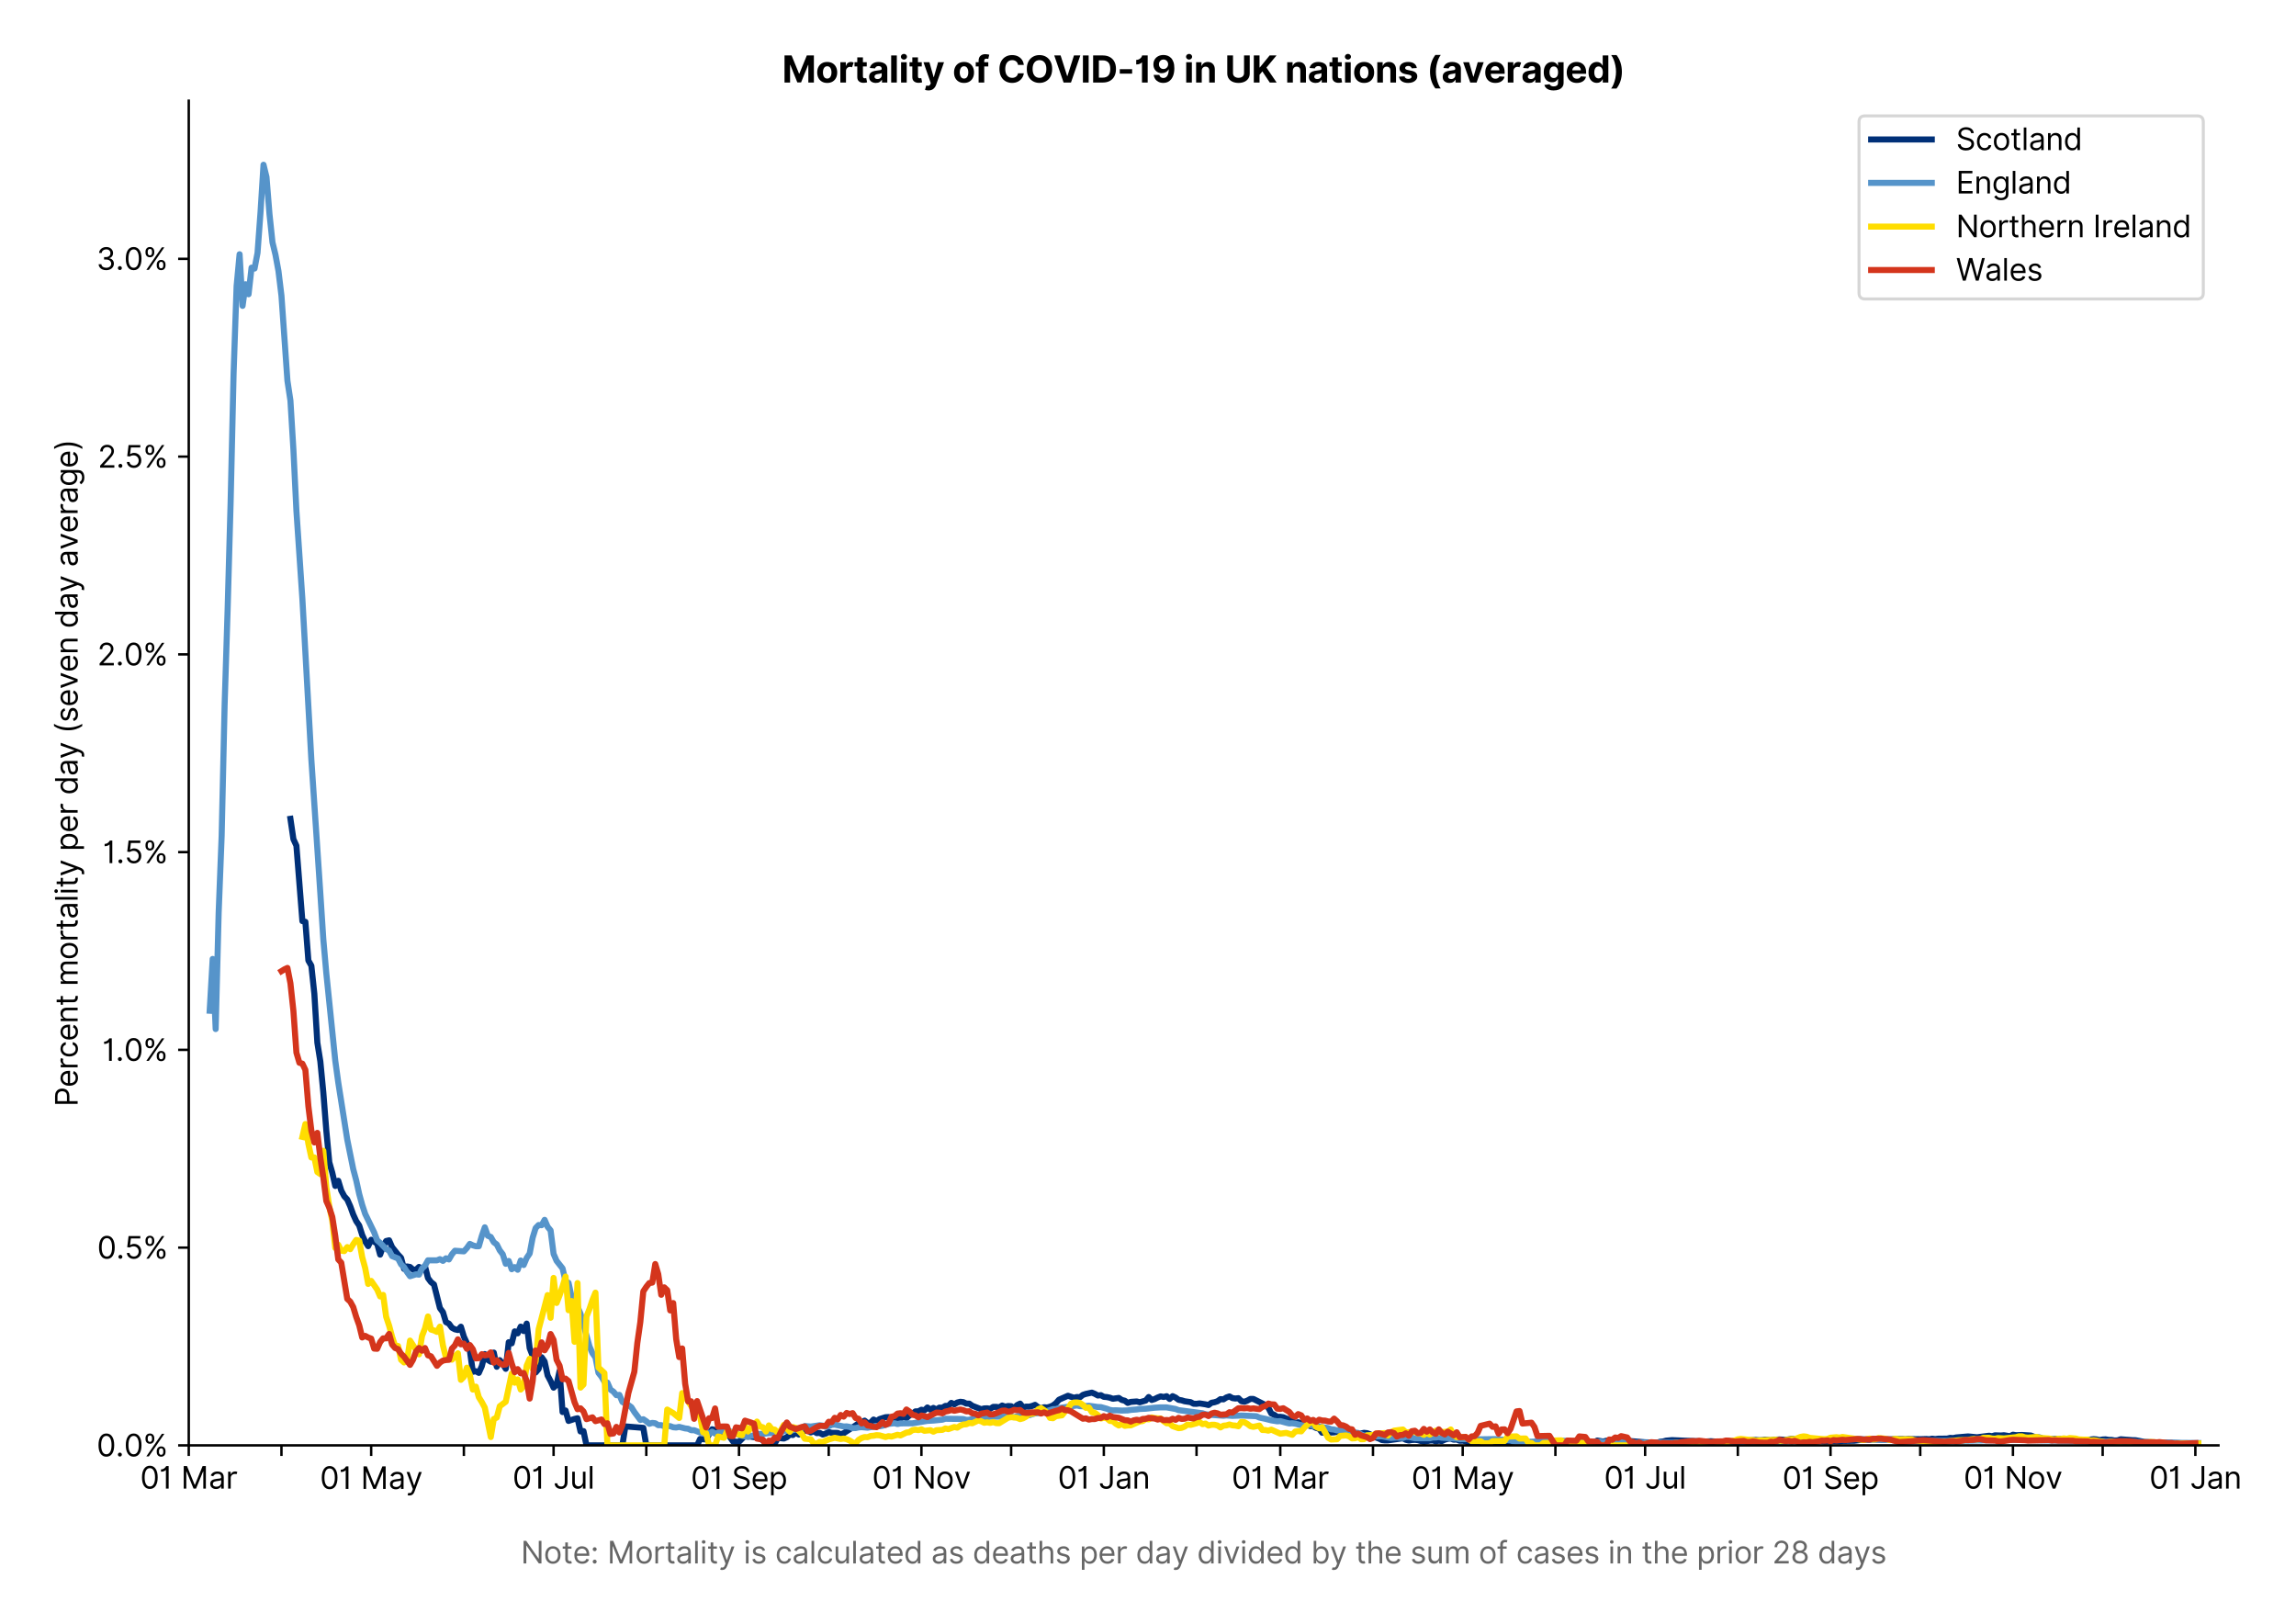 <?xml version="1.0" encoding="utf-8" standalone="no"?>
<!DOCTYPE svg PUBLIC "-//W3C//DTD SVG 1.1//EN"
  "http://www.w3.org/Graphics/SVG/1.1/DTD/svg11.dtd">
<svg xmlns:xlink="http://www.w3.org/1999/xlink" viewBox="0 0 757.451 535.807" xmlns="http://www.w3.org/2000/svg" version="1.1">
 <defs>
  <style type="text/css">*{stroke-linejoin: round; stroke-linecap: butt}</style>
 </defs>
 <g id="figure_1">
  <g id="patch_1">
   <path d="M 0 535.807 
L 757.451 535.807 
L 757.451 0 
L 0 0 
z
" style="fill: #ffffff"/>
  </g>
  <g id="axes_1">
   <g id="patch_2">
    <path d="M 62.269 476.745 
L 731.869 476.745 
L 731.869 33.225 
L 62.269 33.225 
z
" style="fill: #ffffff"/>
   </g>
   <g id="matplotlib.axis_1">
    <g id="xtick_1">
     <g id="line2d_1">
      <defs>
       <path id="m89dc1e0a39" d="M 0 0 
L 0 3.5 
" style="stroke: #000000; stroke-width: 0.8"/>
      </defs>
      <g>
       <use xlink:href="#m89dc1e0a39" x="62.269" y="476.745" style="stroke: #000000; stroke-width: 0.8"/>
      </g>
     </g>
     <g id="text_1">
      <!-- 01 Mar -->
      <g transform="translate(46.232 491.018)scale(0.1 -0.1)">
       <defs>
        <path id="Inter-Regular-30" d="M 2000 -64 
Q 1230 -64 806 561 
Q 382 1186 382 2327 
Q 382 3459 809 4088 
Q 1236 4718 2000 4718 
Q 2764 4718 3191 4088 
Q 3618 3459 3618 2327 
Q 3618 1186 3194 561 
Q 2771 -64 2000 -64 
z
M 2000 436 
Q 2509 436 2791 927 
Q 3073 1418 3073 2327 
Q 3073 3234 2789 3730 
Q 2505 4227 2000 4227 
Q 1496 4227 1211 3730 
Q 927 3234 927 2327 
Q 927 1418 1210 927 
Q 1493 436 2000 436 
z
" transform="scale(0.016)"/>
        <path id="Inter-Regular-31" d="M 1973 4655 
L 1973 0 
L 1409 0 
L 1409 3836 
L 1373 3836 
Q 1341 3773 1209 3692 
Q 1077 3611 868 3551 
Q 659 3491 391 3491 
L 391 3964 
Q 661 3964 859 4061 
Q 1057 4159 1190 4291 
Q 1323 4423 1392 4529 
Q 1461 4636 1473 4655 
L 1973 4655 
z
" transform="scale(0.016)"/>
        <path id="Inter-Regular-20" transform="scale(0.016)"/>
        <path id="Inter-Regular-4d" d="M 564 4655 
L 1236 4655 
L 2818 791 
L 2873 791 
L 4455 4655 
L 5127 4655 
L 5127 0 
L 4600 0 
L 4600 3536 
L 4555 3536 
L 3100 0 
L 2591 0 
L 1136 3536 
L 1091 3536 
L 1091 0 
L 564 0 
L 564 4655 
z
" transform="scale(0.016)"/>
        <path id="Inter-Regular-61" d="M 1518 -82 
Q 1186 -82 916 44 
Q 646 170 486 410 
Q 327 650 327 991 
Q 327 1291 445 1478 
Q 564 1666 761 1773 
Q 959 1880 1199 1933 
Q 1439 1986 1682 2018 
Q 2000 2059 2199 2080 
Q 2398 2102 2490 2154 
Q 2582 2207 2582 2336 
L 2582 2355 
Q 2582 2691 2399 2877 
Q 2216 3064 1846 3064 
Q 1461 3064 1243 2895 
Q 1025 2727 936 2536 
L 427 2718 
Q 564 3036 792 3214 
Q 1021 3393 1292 3464 
Q 1564 3536 1827 3536 
Q 1996 3536 2215 3496 
Q 2434 3457 2640 3334 
Q 2846 3211 2982 2963 
Q 3118 2716 3118 2300 
L 3118 0 
L 2582 0 
L 2582 473 
L 2555 473 
Q 2500 359 2373 229 
Q 2246 100 2034 9 
Q 1823 -82 1518 -82 
z
M 1600 400 
Q 1918 400 2137 525 
Q 2357 650 2469 847 
Q 2582 1045 2582 1264 
L 2582 1755 
Q 2548 1714 2433 1681 
Q 2318 1648 2169 1624 
Q 2021 1600 1881 1583 
Q 1741 1566 1655 1555 
Q 1446 1527 1265 1467 
Q 1084 1407 974 1287 
Q 864 1168 864 964 
Q 864 684 1072 542 
Q 1280 400 1600 400 
z
" transform="scale(0.016)"/>
        <path id="Inter-Regular-72" d="M 491 0 
L 491 3491 
L 1009 3491 
L 1009 2964 
L 1046 2964 
Q 1139 3223 1389 3384 
Q 1639 3545 1955 3545 
Q 2100 3545 2209 3511 
Q 2318 3477 2400 3418 
L 2218 2964 
Q 2161 2993 2085 3010 
Q 2009 3027 1909 3027 
Q 1527 3027 1277 2794 
Q 1027 2561 1027 2209 
L 1027 0 
L 491 0 
z
" transform="scale(0.016)"/>
       </defs>
       <use xlink:href="#Inter-Regular-30"/>
       <use xlink:href="#Inter-Regular-31" x="62.5"/>
       <use xlink:href="#Inter-Regular-20" x="106.676"/>
       <use xlink:href="#Inter-Regular-4d" x="134.801"/>
       <use xlink:href="#Inter-Regular-61" x="225.994"/>
       <use xlink:href="#Inter-Regular-72" x="282.386"/>
      </g>
     </g>
    </g>
    <g id="xtick_2">
     <g id="line2d_2">
      <g>
       <use xlink:href="#m89dc1e0a39" x="92.852" y="476.745" style="stroke: #000000; stroke-width: 0.8"/>
      </g>
     </g>
    </g>
    <g id="xtick_3">
     <g id="line2d_3">
      <g>
       <use xlink:href="#m89dc1e0a39" x="122.449" y="476.745" style="stroke: #000000; stroke-width: 0.8"/>
      </g>
     </g>
     <g id="text_2">
      <!-- 01 May -->
      <g transform="translate(105.546 491.117)scale(0.1 -0.1)">
       <defs>
        <path id="Inter-Regular-79" d="M 818 -1355 
Q 682 -1355 575 -1333 
Q 468 -1311 427 -1291 
L 564 -818 
Q 857 -893 1053 -814 
Q 1250 -736 1391 -345 
L 1509 -18 
L 218 3491 
L 800 3491 
L 1764 709 
L 1800 709 
L 2764 3491 
L 3346 3491 
L 1846 -564 
Q 1550 -1355 818 -1355 
z
" transform="scale(0.016)"/>
       </defs>
       <use xlink:href="#Inter-Regular-30"/>
       <use xlink:href="#Inter-Regular-31" x="62.5"/>
       <use xlink:href="#Inter-Regular-20" x="106.676"/>
       <use xlink:href="#Inter-Regular-4d" x="134.801"/>
       <use xlink:href="#Inter-Regular-61" x="225.994"/>
       <use xlink:href="#Inter-Regular-79" x="282.386"/>
      </g>
     </g>
    </g>
    <g id="xtick_4">
     <g id="line2d_4">
      <g>
       <use xlink:href="#m89dc1e0a39" x="153.032" y="476.745" style="stroke: #000000; stroke-width: 0.8"/>
      </g>
     </g>
    </g>
    <g id="xtick_5">
     <g id="line2d_5">
      <g>
       <use xlink:href="#m89dc1e0a39" x="182.629" y="476.745" style="stroke: #000000; stroke-width: 0.8"/>
      </g>
     </g>
     <g id="text_3">
      <!-- 01 Jul -->
      <g transform="translate(169.086 491.018)scale(0.1 -0.1)">
       <defs>
        <path id="Inter-Regular-4a" d="M 2346 4655 
L 2909 4655 
L 2909 1327 
Q 2909 657 2549 296 
Q 2189 -64 1582 -64 
Q 1200 -64 902 76 
Q 605 216 434 475 
Q 264 734 264 1091 
L 818 1091 
Q 818 795 1034 615 
Q 1250 436 1582 436 
Q 1948 436 2147 664 
Q 2346 893 2346 1327 
L 2346 4655 
z
" transform="scale(0.016)"/>
        <path id="Inter-Regular-75" d="M 2691 1427 
L 2691 3491 
L 3227 3491 
L 3227 0 
L 2691 0 
L 2691 591 
L 2655 591 
Q 2532 325 2273 140 
Q 2014 -45 1618 -45 
Q 1127 -45 809 280 
Q 491 605 491 1273 
L 491 3491 
L 1027 3491 
L 1027 1309 
Q 1027 927 1242 700 
Q 1457 473 1791 473 
Q 1991 473 2199 575 
Q 2407 677 2549 888 
Q 2691 1100 2691 1427 
z
" transform="scale(0.016)"/>
        <path id="Inter-Regular-6c" d="M 1027 4655 
L 1027 0 
L 491 0 
L 491 4655 
L 1027 4655 
z
" transform="scale(0.016)"/>
       </defs>
       <use xlink:href="#Inter-Regular-30"/>
       <use xlink:href="#Inter-Regular-31" x="62.5"/>
       <use xlink:href="#Inter-Regular-20" x="106.676"/>
       <use xlink:href="#Inter-Regular-4a" x="134.801"/>
       <use xlink:href="#Inter-Regular-75" x="189.063"/>
       <use xlink:href="#Inter-Regular-6c" x="247.159"/>
      </g>
     </g>
    </g>
    <g id="xtick_6">
     <g id="line2d_6">
      <g>
       <use xlink:href="#m89dc1e0a39" x="213.213" y="476.745" style="stroke: #000000; stroke-width: 0.8"/>
      </g>
     </g>
    </g>
    <g id="xtick_7">
     <g id="line2d_7">
      <g>
       <use xlink:href="#m89dc1e0a39" x="243.796" y="476.745" style="stroke: #000000; stroke-width: 0.8"/>
      </g>
     </g>
     <g id="text_4">
      <!-- 01 Sep -->
      <g transform="translate(227.909 491.117)scale(0.1 -0.1)">
       <defs>
        <path id="Inter-Regular-53" d="M 3109 3491 
Q 3068 3836 2777 4027 
Q 2486 4218 2064 4218 
Q 1600 4218 1318 3999 
Q 1036 3780 1036 3445 
Q 1036 3195 1189 3042 
Q 1343 2889 1553 2803 
Q 1764 2718 1936 2673 
L 2409 2545 
Q 2591 2498 2815 2414 
Q 3039 2330 3244 2185 
Q 3450 2041 3584 1816 
Q 3718 1591 3718 1264 
Q 3718 886 3521 581 
Q 3325 277 2949 97 
Q 2573 -82 2036 -82 
Q 1286 -82 845 272 
Q 405 627 364 1200 
L 946 1200 
Q 968 936 1124 764 
Q 1280 593 1519 510 
Q 1759 427 2036 427 
Q 2359 427 2616 533 
Q 2873 639 3023 828 
Q 3173 1018 3173 1273 
Q 3173 1505 3043 1650 
Q 2914 1795 2702 1886 
Q 2491 1977 2246 2045 
L 1673 2209 
Q 1127 2366 809 2657 
Q 491 2948 491 3418 
Q 491 3809 703 4101 
Q 916 4393 1276 4555 
Q 1636 4718 2082 4718 
Q 2532 4718 2882 4558 
Q 3232 4398 3437 4120 
Q 3643 3843 3655 3491 
L 3109 3491 
z
" transform="scale(0.016)"/>
        <path id="Inter-Regular-65" d="M 1955 -73 
Q 1450 -73 1085 151 
Q 721 375 524 778 
Q 327 1182 327 1718 
Q 327 2255 524 2665 
Q 721 3075 1074 3305 
Q 1427 3536 1900 3536 
Q 2173 3536 2439 3445 
Q 2705 3355 2923 3151 
Q 3141 2948 3270 2614 
Q 3400 2280 3400 1791 
L 3400 1564 
L 866 1564 
Q 884 1005 1183 707 
Q 1482 409 1955 409 
Q 2271 409 2498 545 
Q 2725 682 2827 955 
L 3346 809 
Q 3223 414 2854 170 
Q 2486 -73 1955 -73 
z
M 866 2027 
L 2855 2027 
Q 2855 2470 2595 2762 
Q 2336 3055 1900 3055 
Q 1593 3055 1368 2911 
Q 1143 2768 1013 2533 
Q 884 2298 866 2027 
z
" transform="scale(0.016)"/>
        <path id="Inter-Regular-70" d="M 491 -1309 
L 491 3491 
L 1009 3491 
L 1009 2936 
L 1073 2936 
Q 1132 3027 1237 3169 
Q 1343 3311 1542 3423 
Q 1741 3536 2082 3536 
Q 2523 3536 2859 3315 
Q 3196 3095 3384 2690 
Q 3573 2286 3573 1736 
Q 3573 1182 3384 776 
Q 3196 370 2861 148 
Q 2527 -73 2091 -73 
Q 1755 -73 1552 39 
Q 1350 152 1241 296 
Q 1132 441 1073 536 
L 1027 536 
L 1027 -1309 
L 491 -1309 
z
M 1018 1745 
Q 1018 1152 1276 780 
Q 1534 409 2018 409 
Q 2355 409 2581 587 
Q 2807 766 2921 1069 
Q 3036 1373 3036 1745 
Q 3036 2114 2923 2410 
Q 2811 2707 2585 2881 
Q 2359 3055 2018 3055 
Q 1527 3055 1272 2693 
Q 1018 2332 1018 1745 
z
" transform="scale(0.016)"/>
       </defs>
       <use xlink:href="#Inter-Regular-30"/>
       <use xlink:href="#Inter-Regular-31" x="62.5"/>
       <use xlink:href="#Inter-Regular-20" x="106.676"/>
       <use xlink:href="#Inter-Regular-53" x="134.801"/>
       <use xlink:href="#Inter-Regular-65" x="198.58"/>
       <use xlink:href="#Inter-Regular-70" x="256.818"/>
      </g>
     </g>
    </g>
    <g id="xtick_8">
     <g id="line2d_8">
      <g>
       <use xlink:href="#m89dc1e0a39" x="273.393" y="476.745" style="stroke: #000000; stroke-width: 0.8"/>
      </g>
     </g>
    </g>
    <g id="xtick_9">
     <g id="line2d_9">
      <g>
       <use xlink:href="#m89dc1e0a39" x="303.977" y="476.745" style="stroke: #000000; stroke-width: 0.8"/>
      </g>
     </g>
     <g id="text_5">
      <!-- 01 Nov -->
      <g transform="translate(287.705 491.018)scale(0.1 -0.1)">
       <defs>
        <path id="Inter-Regular-4e" d="M 4255 4655 
L 4255 0 
L 3709 0 
L 1173 3655 
L 1127 3655 
L 1127 0 
L 564 0 
L 564 4655 
L 1109 4655 
L 3655 991 
L 3700 991 
L 3700 4655 
L 4255 4655 
z
" transform="scale(0.016)"/>
        <path id="Inter-Regular-6f" d="M 1909 -73 
Q 1436 -73 1080 152 
Q 725 377 526 781 
Q 327 1186 327 1727 
Q 327 2273 526 2679 
Q 725 3086 1080 3311 
Q 1436 3536 1909 3536 
Q 2382 3536 2737 3311 
Q 3093 3086 3292 2679 
Q 3491 2273 3491 1727 
Q 3491 1186 3292 781 
Q 3093 377 2737 152 
Q 2382 -73 1909 -73 
z
M 1909 409 
Q 2268 409 2500 593 
Q 2732 777 2843 1077 
Q 2955 1377 2955 1727 
Q 2955 2077 2843 2379 
Q 2732 2682 2500 2868 
Q 2268 3055 1909 3055 
Q 1550 3055 1318 2868 
Q 1086 2682 975 2379 
Q 864 2077 864 1727 
Q 864 1377 975 1077 
Q 1086 777 1318 593 
Q 1550 409 1909 409 
z
" transform="scale(0.016)"/>
        <path id="Inter-Regular-76" d="M 3346 3491 
L 2055 0 
L 1509 0 
L 218 3491 
L 800 3491 
L 1764 709 
L 1800 709 
L 2764 3491 
L 3346 3491 
z
" transform="scale(0.016)"/>
       </defs>
       <use xlink:href="#Inter-Regular-30"/>
       <use xlink:href="#Inter-Regular-31" x="62.5"/>
       <use xlink:href="#Inter-Regular-20" x="106.676"/>
       <use xlink:href="#Inter-Regular-4e" x="134.801"/>
       <use xlink:href="#Inter-Regular-6f" x="210.085"/>
       <use xlink:href="#Inter-Regular-76" x="269.744"/>
      </g>
     </g>
    </g>
    <g id="xtick_10">
     <g id="line2d_10">
      <g>
       <use xlink:href="#m89dc1e0a39" x="333.573" y="476.745" style="stroke: #000000; stroke-width: 0.8"/>
      </g>
     </g>
    </g>
    <g id="xtick_11">
     <g id="line2d_11">
      <g>
       <use xlink:href="#m89dc1e0a39" x="364.157" y="476.745" style="stroke: #000000; stroke-width: 0.8"/>
      </g>
     </g>
     <g id="text_6">
      <!-- 01 Jan -->
      <g transform="translate(348.958 491.018)scale(0.1 -0.1)">
       <defs>
        <path id="Inter-Regular-6e" d="M 1027 2100 
L 1027 0 
L 491 0 
L 491 3491 
L 1009 3491 
L 1009 2945 
L 1055 2945 
Q 1177 3211 1427 3373 
Q 1677 3536 2073 3536 
Q 2602 3536 2928 3211 
Q 3255 2886 3255 2218 
L 3255 0 
L 2718 0 
L 2718 2182 
Q 2718 2593 2504 2824 
Q 2291 3055 1918 3055 
Q 1534 3055 1280 2806 
Q 1027 2557 1027 2100 
z
" transform="scale(0.016)"/>
       </defs>
       <use xlink:href="#Inter-Regular-30"/>
       <use xlink:href="#Inter-Regular-31" x="62.5"/>
       <use xlink:href="#Inter-Regular-20" x="106.676"/>
       <use xlink:href="#Inter-Regular-4a" x="134.801"/>
       <use xlink:href="#Inter-Regular-61" x="189.063"/>
       <use xlink:href="#Inter-Regular-6e" x="245.455"/>
      </g>
     </g>
    </g>
    <g id="xtick_12">
     <g id="line2d_12">
      <g>
       <use xlink:href="#m89dc1e0a39" x="394.74" y="476.745" style="stroke: #000000; stroke-width: 0.8"/>
      </g>
     </g>
    </g>
    <g id="xtick_13">
     <g id="line2d_13">
      <g>
       <use xlink:href="#m89dc1e0a39" x="422.364" y="476.745" style="stroke: #000000; stroke-width: 0.8"/>
      </g>
     </g>
     <g id="text_7">
      <!-- 01 Mar -->
      <g transform="translate(406.327 491.018)scale(0.1 -0.1)">
       <use xlink:href="#Inter-Regular-30"/>
       <use xlink:href="#Inter-Regular-31" x="62.5"/>
       <use xlink:href="#Inter-Regular-20" x="106.676"/>
       <use xlink:href="#Inter-Regular-4d" x="134.801"/>
       <use xlink:href="#Inter-Regular-61" x="225.994"/>
       <use xlink:href="#Inter-Regular-72" x="282.386"/>
      </g>
     </g>
    </g>
    <g id="xtick_14">
     <g id="line2d_14">
      <g>
       <use xlink:href="#m89dc1e0a39" x="452.947" y="476.745" style="stroke: #000000; stroke-width: 0.8"/>
      </g>
     </g>
    </g>
    <g id="xtick_15">
     <g id="line2d_15">
      <g>
       <use xlink:href="#m89dc1e0a39" x="482.544" y="476.745" style="stroke: #000000; stroke-width: 0.8"/>
      </g>
     </g>
     <g id="text_8">
      <!-- 01 May -->
      <g transform="translate(465.641 491.117)scale(0.1 -0.1)">
       <use xlink:href="#Inter-Regular-30"/>
       <use xlink:href="#Inter-Regular-31" x="62.5"/>
       <use xlink:href="#Inter-Regular-20" x="106.676"/>
       <use xlink:href="#Inter-Regular-4d" x="134.801"/>
       <use xlink:href="#Inter-Regular-61" x="225.994"/>
       <use xlink:href="#Inter-Regular-79" x="282.386"/>
      </g>
     </g>
    </g>
    <g id="xtick_16">
     <g id="line2d_16">
      <g>
       <use xlink:href="#m89dc1e0a39" x="513.128" y="476.745" style="stroke: #000000; stroke-width: 0.8"/>
      </g>
     </g>
    </g>
    <g id="xtick_17">
     <g id="line2d_17">
      <g>
       <use xlink:href="#m89dc1e0a39" x="542.725" y="476.745" style="stroke: #000000; stroke-width: 0.8"/>
      </g>
     </g>
     <g id="text_9">
      <!-- 01 Jul -->
      <g transform="translate(529.181 491.018)scale(0.1 -0.1)">
       <use xlink:href="#Inter-Regular-30"/>
       <use xlink:href="#Inter-Regular-31" x="62.5"/>
       <use xlink:href="#Inter-Regular-20" x="106.676"/>
       <use xlink:href="#Inter-Regular-4a" x="134.801"/>
       <use xlink:href="#Inter-Regular-75" x="189.063"/>
       <use xlink:href="#Inter-Regular-6c" x="247.159"/>
      </g>
     </g>
    </g>
    <g id="xtick_18">
     <g id="line2d_18">
      <g>
       <use xlink:href="#m89dc1e0a39" x="573.308" y="476.745" style="stroke: #000000; stroke-width: 0.8"/>
      </g>
     </g>
    </g>
    <g id="xtick_19">
     <g id="line2d_19">
      <g>
       <use xlink:href="#m89dc1e0a39" x="603.891" y="476.745" style="stroke: #000000; stroke-width: 0.8"/>
      </g>
     </g>
     <g id="text_10">
      <!-- 01 Sep -->
      <g transform="translate(588.004 491.117)scale(0.1 -0.1)">
       <use xlink:href="#Inter-Regular-30"/>
       <use xlink:href="#Inter-Regular-31" x="62.5"/>
       <use xlink:href="#Inter-Regular-20" x="106.676"/>
       <use xlink:href="#Inter-Regular-53" x="134.801"/>
       <use xlink:href="#Inter-Regular-65" x="198.58"/>
       <use xlink:href="#Inter-Regular-70" x="256.818"/>
      </g>
     </g>
    </g>
    <g id="xtick_20">
     <g id="line2d_20">
      <g>
       <use xlink:href="#m89dc1e0a39" x="633.488" y="476.745" style="stroke: #000000; stroke-width: 0.8"/>
      </g>
     </g>
    </g>
    <g id="xtick_21">
     <g id="line2d_21">
      <g>
       <use xlink:href="#m89dc1e0a39" x="664.072" y="476.745" style="stroke: #000000; stroke-width: 0.8"/>
      </g>
     </g>
     <g id="text_11">
      <!-- 01 Nov -->
      <g transform="translate(647.801 491.018)scale(0.1 -0.1)">
       <use xlink:href="#Inter-Regular-30"/>
       <use xlink:href="#Inter-Regular-31" x="62.5"/>
       <use xlink:href="#Inter-Regular-20" x="106.676"/>
       <use xlink:href="#Inter-Regular-4e" x="134.801"/>
       <use xlink:href="#Inter-Regular-6f" x="210.085"/>
       <use xlink:href="#Inter-Regular-76" x="269.744"/>
      </g>
     </g>
    </g>
    <g id="xtick_22">
     <g id="line2d_22">
      <g>
       <use xlink:href="#m89dc1e0a39" x="693.669" y="476.745" style="stroke: #000000; stroke-width: 0.8"/>
      </g>
     </g>
    </g>
    <g id="xtick_23">
     <g id="line2d_23">
      <g>
       <use xlink:href="#m89dc1e0a39" x="724.252" y="476.745" style="stroke: #000000; stroke-width: 0.8"/>
      </g>
     </g>
     <g id="text_12">
      <!-- 01 Jan -->
      <g transform="translate(709.053 491.018)scale(0.1 -0.1)">
       <use xlink:href="#Inter-Regular-30"/>
       <use xlink:href="#Inter-Regular-31" x="62.5"/>
       <use xlink:href="#Inter-Regular-20" x="106.676"/>
       <use xlink:href="#Inter-Regular-4a" x="134.801"/>
       <use xlink:href="#Inter-Regular-61" x="189.063"/>
       <use xlink:href="#Inter-Regular-6e" x="245.455"/>
      </g>
     </g>
    </g>
    <g id="text_13">
     <!--  -->
     <g style="fill: #666666" transform="translate(397.069 504.507)scale(0.1 -0.1)"/>
     <!-- Note: Mortality is calculated as deaths per day divided by the sum of cases in the prior 28 days -->
     <g style="fill: #666666" transform="translate(171.823 515.69)scale(0.1 -0.1)">
      <defs>
       <path id="Inter-Regular-74" d="M 2009 3491 
L 2009 3036 
L 1264 3036 
L 1264 1000 
Q 1264 773 1331 660 
Q 1398 548 1503 510 
Q 1609 473 1727 473 
Q 1816 473 1873 483 
Q 1930 493 1964 500 
L 2073 18 
Q 2018 -2 1920 -23 
Q 1823 -45 1673 -45 
Q 1446 -45 1228 52 
Q 1011 150 869 350 
Q 727 550 727 855 
L 727 3036 
L 200 3036 
L 200 3491 
L 727 3491 
L 727 4327 
L 1264 4327 
L 1264 3491 
L 2009 3491 
z
" transform="scale(0.016)"/>
       <path id="Inter-Regular-3a" d="M 882 -36 
Q 714 -36 593 84 
Q 473 205 473 373 
Q 473 541 593 661 
Q 714 782 882 782 
Q 1050 782 1170 661 
Q 1291 541 1291 373 
Q 1291 205 1170 84 
Q 1050 -36 882 -36 
z
M 882 2524 
Q 714 2524 593 2644 
Q 473 2765 473 2933 
Q 473 3101 593 3221 
Q 714 3342 882 3342 
Q 1050 3342 1170 3221 
Q 1291 3101 1291 2933 
Q 1291 2765 1170 2644 
Q 1050 2524 882 2524 
z
" transform="scale(0.016)"/>
       <path id="Inter-Regular-69" d="M 491 0 
L 491 3491 
L 1027 3491 
L 1027 0 
L 491 0 
z
M 764 4073 
Q 607 4073 494 4179 
Q 382 4286 382 4436 
Q 382 4586 494 4693 
Q 607 4800 764 4800 
Q 921 4800 1033 4693 
Q 1146 4586 1146 4436 
Q 1146 4286 1033 4179 
Q 921 4073 764 4073 
z
" transform="scale(0.016)"/>
       <path id="Inter-Regular-73" d="M 2964 2709 
L 2482 2573 
Q 2411 2755 2245 2914 
Q 2080 3073 1727 3073 
Q 1407 3073 1194 2926 
Q 982 2780 982 2555 
Q 982 2355 1127 2239 
Q 1273 2123 1582 2045 
L 2100 1918 
Q 3027 1691 3027 973 
Q 3027 673 2855 436 
Q 2684 200 2377 63 
Q 2071 -73 1664 -73 
Q 1130 -73 780 159 
Q 430 391 336 836 
L 846 964 
Q 989 400 1655 400 
Q 2030 400 2251 560 
Q 2473 720 2473 945 
Q 2473 1316 1955 1436 
L 1373 1573 
Q 893 1686 669 1926 
Q 446 2166 446 2527 
Q 446 2823 613 3050 
Q 780 3277 1069 3406 
Q 1359 3536 1727 3536 
Q 2246 3536 2542 3309 
Q 2839 3082 2964 2709 
z
" transform="scale(0.016)"/>
       <path id="Inter-Regular-63" d="M 1909 -73 
Q 1418 -73 1063 159 
Q 709 391 518 798 
Q 327 1205 327 1727 
Q 327 2259 524 2667 
Q 721 3075 1074 3305 
Q 1427 3536 1900 3536 
Q 2268 3536 2563 3400 
Q 2859 3264 3047 3018 
Q 3236 2773 3282 2445 
L 2746 2445 
Q 2684 2684 2474 2869 
Q 2264 3055 1909 3055 
Q 1439 3055 1151 2697 
Q 864 2339 864 1745 
Q 864 1139 1148 774 
Q 1432 409 1909 409 
Q 2223 409 2447 570 
Q 2671 732 2746 1018 
L 3282 1018 
Q 3236 709 3058 462 
Q 2880 216 2588 71 
Q 2296 -73 1909 -73 
z
" transform="scale(0.016)"/>
       <path id="Inter-Regular-64" d="M 1809 -73 
Q 1373 -73 1039 148 
Q 705 370 516 776 
Q 327 1182 327 1736 
Q 327 2286 516 2690 
Q 705 3095 1041 3315 
Q 1377 3536 1818 3536 
Q 2159 3536 2358 3423 
Q 2557 3311 2662 3169 
Q 2768 3027 2827 2936 
L 2873 2936 
L 2873 4655 
L 3409 4655 
L 3409 0 
L 2891 0 
L 2891 536 
L 2827 536 
Q 2768 441 2659 296 
Q 2550 152 2348 39 
Q 2146 -73 1809 -73 
z
M 1882 409 
Q 2366 409 2624 780 
Q 2882 1152 2882 1745 
Q 2882 2332 2627 2693 
Q 2373 3055 1882 3055 
Q 1541 3055 1315 2881 
Q 1089 2707 976 2410 
Q 864 2114 864 1745 
Q 864 1373 978 1069 
Q 1093 766 1319 587 
Q 1546 409 1882 409 
z
" transform="scale(0.016)"/>
       <path id="Inter-Regular-68" d="M 1027 2100 
L 1027 0 
L 491 0 
L 491 4655 
L 1027 4655 
L 1027 2945 
L 1073 2945 
Q 1196 3216 1442 3376 
Q 1689 3536 2100 3536 
Q 2636 3536 2963 3213 
Q 3291 2891 3291 2218 
L 3291 0 
L 2755 0 
L 2755 2182 
Q 2755 2598 2540 2826 
Q 2325 3055 1946 3055 
Q 1548 3055 1287 2806 
Q 1027 2557 1027 2100 
z
" transform="scale(0.016)"/>
       <path id="Inter-Regular-62" d="M 564 0 
L 564 4655 
L 1100 4655 
L 1100 2936 
L 1146 2936 
Q 1205 3027 1310 3169 
Q 1416 3311 1615 3423 
Q 1814 3536 2155 3536 
Q 2596 3536 2932 3315 
Q 3268 3095 3457 2690 
Q 3646 2286 3646 1736 
Q 3646 1182 3457 776 
Q 3268 370 2934 148 
Q 2600 -73 2164 -73 
Q 1827 -73 1625 39 
Q 1423 152 1314 296 
Q 1205 441 1146 536 
L 1082 536 
L 1082 0 
L 564 0 
z
M 1091 1745 
Q 1091 1152 1349 780 
Q 1607 409 2091 409 
Q 2427 409 2653 587 
Q 2880 766 2994 1069 
Q 3109 1373 3109 1745 
Q 3109 2114 2996 2410 
Q 2884 2707 2658 2881 
Q 2432 3055 2091 3055 
Q 1600 3055 1345 2693 
Q 1091 2332 1091 1745 
z
" transform="scale(0.016)"/>
       <path id="Inter-Regular-6d" d="M 491 0 
L 491 3491 
L 1009 3491 
L 1009 2945 
L 1055 2945 
Q 1164 3225 1407 3380 
Q 1650 3536 1991 3536 
Q 2336 3536 2567 3380 
Q 2798 3225 2927 2945 
L 2964 2945 
Q 3098 3216 3366 3376 
Q 3634 3536 4009 3536 
Q 4477 3536 4775 3244 
Q 5073 2952 5073 2336 
L 5073 0 
L 4536 0 
L 4536 2336 
Q 4536 2723 4325 2889 
Q 4114 3055 3827 3055 
Q 3459 3055 3257 2833 
Q 3055 2611 3055 2273 
L 3055 0 
L 2509 0 
L 2509 2391 
Q 2509 2689 2316 2872 
Q 2123 3055 1818 3055 
Q 1609 3055 1428 2943 
Q 1248 2832 1137 2635 
Q 1027 2439 1027 2182 
L 1027 0 
L 491 0 
z
" transform="scale(0.016)"/>
       <path id="Inter-Regular-66" d="M 2046 3491 
L 2046 3036 
L 1264 3036 
L 1264 0 
L 727 0 
L 727 3036 
L 164 3036 
L 164 3491 
L 727 3491 
L 727 3973 
Q 727 4273 868 4473 
Q 1009 4673 1234 4773 
Q 1459 4873 1709 4873 
Q 1907 4873 2032 4841 
Q 2157 4809 2218 4782 
L 2064 4318 
Q 2023 4332 1951 4352 
Q 1880 4373 1764 4373 
Q 1498 4373 1381 4239 
Q 1264 4105 1264 3845 
L 1264 3491 
L 2046 3491 
z
" transform="scale(0.016)"/>
       <path id="Inter-Regular-32" d="M 482 0 
L 482 409 
L 2018 2091 
Q 2289 2386 2464 2605 
Q 2639 2825 2724 3019 
Q 2809 3214 2809 3427 
Q 2809 3795 2553 4011 
Q 2298 4227 1918 4227 
Q 1514 4227 1275 3985 
Q 1036 3743 1036 3345 
L 500 3345 
Q 500 3755 688 4064 
Q 877 4373 1203 4545 
Q 1530 4718 1936 4718 
Q 2346 4718 2661 4545 
Q 2977 4373 3156 4079 
Q 3336 3786 3336 3427 
Q 3336 3170 3244 2926 
Q 3152 2682 2926 2383 
Q 2700 2084 2300 1655 
L 1255 536 
L 1255 500 
L 3418 500 
L 3418 0 
L 482 0 
z
" transform="scale(0.016)"/>
       <path id="Inter-Regular-38" d="M 1973 -64 
Q 1505 -64 1147 103 
Q 789 270 589 564 
Q 389 859 391 1236 
Q 389 1532 507 1783 
Q 625 2034 830 2203 
Q 1036 2373 1291 2418 
L 1291 2445 
Q 957 2532 759 2821 
Q 561 3111 564 3482 
Q 561 3836 743 4115 
Q 925 4395 1244 4556 
Q 1564 4718 1973 4718 
Q 2377 4718 2695 4556 
Q 3014 4395 3197 4115 
Q 3380 3836 3382 3482 
Q 3380 3111 3181 2821 
Q 2982 2532 2655 2445 
L 2655 2418 
Q 2907 2373 3109 2203 
Q 3311 2034 3431 1783 
Q 3552 1532 3555 1236 
Q 3552 859 3351 564 
Q 3150 270 2794 103 
Q 2439 -64 1973 -64 
z
M 1973 436 
Q 2446 436 2722 662 
Q 2998 889 3000 1264 
Q 2998 1527 2864 1729 
Q 2730 1932 2499 2048 
Q 2268 2164 1973 2164 
Q 1675 2164 1442 2048 
Q 1209 1932 1076 1729 
Q 943 1527 946 1264 
Q 943 889 1218 662 
Q 1493 436 1973 436 
z
M 1973 2645 
Q 2348 2645 2591 2864 
Q 2834 3084 2836 3445 
Q 2834 3800 2596 4013 
Q 2359 4227 1973 4227 
Q 1582 4227 1344 4013 
Q 1107 3800 1109 3445 
Q 1107 3084 1349 2864 
Q 1591 2645 1973 2645 
z
" transform="scale(0.016)"/>
      </defs>
      <use xlink:href="#Inter-Regular-4e"/>
      <use xlink:href="#Inter-Regular-6f" x="75.284"/>
      <use xlink:href="#Inter-Regular-74" x="134.943"/>
      <use xlink:href="#Inter-Regular-65" x="171.307"/>
      <use xlink:href="#Inter-Regular-3a" x="229.546"/>
      <use xlink:href="#Inter-Regular-20" x="257.102"/>
      <use xlink:href="#Inter-Regular-4d" x="285.227"/>
      <use xlink:href="#Inter-Regular-6f" x="376.421"/>
      <use xlink:href="#Inter-Regular-72" x="436.08"/>
      <use xlink:href="#Inter-Regular-74" x="474.432"/>
      <use xlink:href="#Inter-Regular-61" x="510.796"/>
      <use xlink:href="#Inter-Regular-6c" x="567.188"/>
      <use xlink:href="#Inter-Regular-69" x="590.909"/>
      <use xlink:href="#Inter-Regular-74" x="614.631"/>
      <use xlink:href="#Inter-Regular-79" x="650.994"/>
      <use xlink:href="#Inter-Regular-20" x="706.676"/>
      <use xlink:href="#Inter-Regular-69" x="734.801"/>
      <use xlink:href="#Inter-Regular-73" x="758.523"/>
      <use xlink:href="#Inter-Regular-20" x="810.796"/>
      <use xlink:href="#Inter-Regular-63" x="838.921"/>
      <use xlink:href="#Inter-Regular-61" x="894.744"/>
      <use xlink:href="#Inter-Regular-6c" x="951.137"/>
      <use xlink:href="#Inter-Regular-63" x="974.858"/>
      <use xlink:href="#Inter-Regular-75" x="1030.682"/>
      <use xlink:href="#Inter-Regular-6c" x="1088.779"/>
      <use xlink:href="#Inter-Regular-61" x="1112.5"/>
      <use xlink:href="#Inter-Regular-74" x="1168.892"/>
      <use xlink:href="#Inter-Regular-65" x="1205.256"/>
      <use xlink:href="#Inter-Regular-64" x="1263.495"/>
      <use xlink:href="#Inter-Regular-20" x="1325.568"/>
      <use xlink:href="#Inter-Regular-61" x="1353.693"/>
      <use xlink:href="#Inter-Regular-73" x="1410.085"/>
      <use xlink:href="#Inter-Regular-20" x="1462.358"/>
      <use xlink:href="#Inter-Regular-64" x="1490.483"/>
      <use xlink:href="#Inter-Regular-65" x="1552.557"/>
      <use xlink:href="#Inter-Regular-61" x="1610.796"/>
      <use xlink:href="#Inter-Regular-74" x="1667.188"/>
      <use xlink:href="#Inter-Regular-68" x="1703.551"/>
      <use xlink:href="#Inter-Regular-73" x="1762.642"/>
      <use xlink:href="#Inter-Regular-20" x="1814.915"/>
      <use xlink:href="#Inter-Regular-70" x="1843.04"/>
      <use xlink:href="#Inter-Regular-65" x="1903.978"/>
      <use xlink:href="#Inter-Regular-72" x="1962.216"/>
      <use xlink:href="#Inter-Regular-20" x="2000.569"/>
      <use xlink:href="#Inter-Regular-64" x="2028.694"/>
      <use xlink:href="#Inter-Regular-61" x="2090.767"/>
      <use xlink:href="#Inter-Regular-79" x="2147.159"/>
      <use xlink:href="#Inter-Regular-20" x="2202.841"/>
      <use xlink:href="#Inter-Regular-64" x="2230.966"/>
      <use xlink:href="#Inter-Regular-69" x="2293.04"/>
      <use xlink:href="#Inter-Regular-76" x="2316.762"/>
      <use xlink:href="#Inter-Regular-69" x="2372.444"/>
      <use xlink:href="#Inter-Regular-64" x="2396.165"/>
      <use xlink:href="#Inter-Regular-65" x="2458.239"/>
      <use xlink:href="#Inter-Regular-64" x="2516.478"/>
      <use xlink:href="#Inter-Regular-20" x="2578.552"/>
      <use xlink:href="#Inter-Regular-62" x="2606.677"/>
      <use xlink:href="#Inter-Regular-79" x="2668.75"/>
      <use xlink:href="#Inter-Regular-20" x="2724.432"/>
      <use xlink:href="#Inter-Regular-74" x="2752.557"/>
      <use xlink:href="#Inter-Regular-68" x="2788.921"/>
      <use xlink:href="#Inter-Regular-65" x="2848.012"/>
      <use xlink:href="#Inter-Regular-20" x="2906.251"/>
      <use xlink:href="#Inter-Regular-73" x="2934.376"/>
      <use xlink:href="#Inter-Regular-75" x="2986.648"/>
      <use xlink:href="#Inter-Regular-6d" x="3044.745"/>
      <use xlink:href="#Inter-Regular-20" x="3131.677"/>
      <use xlink:href="#Inter-Regular-6f" x="3159.802"/>
      <use xlink:href="#Inter-Regular-66" x="3219.461"/>
      <use xlink:href="#Inter-Regular-20" x="3255.54"/>
      <use xlink:href="#Inter-Regular-63" x="3283.665"/>
      <use xlink:href="#Inter-Regular-61" x="3339.489"/>
      <use xlink:href="#Inter-Regular-73" x="3395.881"/>
      <use xlink:href="#Inter-Regular-65" x="3448.154"/>
      <use xlink:href="#Inter-Regular-73" x="3506.393"/>
      <use xlink:href="#Inter-Regular-20" x="3558.665"/>
      <use xlink:href="#Inter-Regular-69" x="3586.79"/>
      <use xlink:href="#Inter-Regular-6e" x="3610.512"/>
      <use xlink:href="#Inter-Regular-20" x="3669.035"/>
      <use xlink:href="#Inter-Regular-74" x="3697.16"/>
      <use xlink:href="#Inter-Regular-68" x="3733.523"/>
      <use xlink:href="#Inter-Regular-65" x="3792.614"/>
      <use xlink:href="#Inter-Regular-20" x="3850.853"/>
      <use xlink:href="#Inter-Regular-70" x="3878.978"/>
      <use xlink:href="#Inter-Regular-72" x="3939.915"/>
      <use xlink:href="#Inter-Regular-69" x="3978.268"/>
      <use xlink:href="#Inter-Regular-6f" x="4001.989"/>
      <use xlink:href="#Inter-Regular-72" x="4061.648"/>
      <use xlink:href="#Inter-Regular-20" x="4100.001"/>
      <use xlink:href="#Inter-Regular-32" x="4128.126"/>
      <use xlink:href="#Inter-Regular-38" x="4188.637"/>
      <use xlink:href="#Inter-Regular-20" x="4250.285"/>
      <use xlink:href="#Inter-Regular-64" x="4278.41"/>
      <use xlink:href="#Inter-Regular-61" x="4340.484"/>
      <use xlink:href="#Inter-Regular-79" x="4396.876"/>
      <use xlink:href="#Inter-Regular-73" x="4452.558"/>
     </g>
    </g>
   </g>
   <g id="matplotlib.axis_2">
    <g id="ytick_1">
     <g id="line2d_24">
      <defs>
       <path id="m3abc7bbb67" d="M 0 0 
L -3.5 0 
" style="stroke: #000000; stroke-width: 0.8"/>
      </defs>
      <g>
       <use xlink:href="#m3abc7bbb67" x="62.269" y="476.745" style="stroke: #000000; stroke-width: 0.8"/>
      </g>
     </g>
     <g id="text_14">
      <!-- 0.0% -->
      <g transform="translate(31.887 480.382)scale(0.1 -0.1)">
       <defs>
        <path id="Inter-Regular-2e" d="M 882 -36 
Q 714 -36 593 84 
Q 473 205 473 373 
Q 473 541 593 661 
Q 714 782 882 782 
Q 1050 782 1170 661 
Q 1291 541 1291 373 
Q 1291 205 1170 84 
Q 1050 -36 882 -36 
z
" transform="scale(0.016)"/>
        <path id="Inter-Regular-25" d="M 2855 873 
L 2855 1118 
Q 2855 1373 2960 1585 
Q 3066 1798 3269 1926 
Q 3473 2055 3764 2055 
Q 4059 2055 4259 1926 
Q 4459 1798 4561 1585 
Q 4664 1373 4664 1118 
L 4664 873 
Q 4664 618 4560 405 
Q 4457 193 4256 64 
Q 4055 -64 3764 -64 
Q 3468 -64 3266 64 
Q 3064 193 2959 405 
Q 2855 618 2855 873 
z
M 536 3536 
L 536 3782 
Q 536 4036 642 4248 
Q 748 4461 951 4589 
Q 1155 4718 1446 4718 
Q 1741 4718 1941 4589 
Q 2141 4461 2243 4248 
Q 2346 4036 2346 3782 
L 2346 3536 
Q 2346 3282 2242 3069 
Q 2139 2857 1937 2728 
Q 1736 2600 1446 2600 
Q 1150 2600 948 2728 
Q 746 2857 641 3069 
Q 536 3282 536 3536 
z
M 709 0 
L 3909 4655 
L 4427 4655 
L 1227 0 
L 709 0 
z
M 3318 1118 
L 3318 873 
Q 3318 661 3418 494 
Q 3518 327 3764 327 
Q 4002 327 4101 494 
Q 4200 661 4200 873 
L 4200 1118 
Q 4200 1330 4104 1497 
Q 4009 1664 3764 1664 
Q 3525 1664 3421 1497 
Q 3318 1330 3318 1118 
z
M 1000 3782 
L 1000 3536 
Q 1000 3325 1100 3158 
Q 1200 2991 1446 2991 
Q 1684 2991 1783 3158 
Q 1882 3325 1882 3536 
L 1882 3782 
Q 1882 3993 1786 4160 
Q 1691 4327 1446 4327 
Q 1207 4327 1103 4160 
Q 1000 3993 1000 3782 
z
" transform="scale(0.016)"/>
       </defs>
       <use xlink:href="#Inter-Regular-30"/>
       <use xlink:href="#Inter-Regular-2e" x="62.5"/>
       <use xlink:href="#Inter-Regular-30" x="90.057"/>
       <use xlink:href="#Inter-Regular-25" x="152.557"/>
      </g>
     </g>
    </g>
    <g id="ytick_2">
     <g id="line2d_25">
      <g>
       <use xlink:href="#m3abc7bbb67" x="62.269" y="411.518" style="stroke: #000000; stroke-width: 0.8"/>
      </g>
     </g>
     <g id="text_15">
      <!-- 0.5% -->
      <g transform="translate(32.058 415.155)scale(0.1 -0.1)">
       <defs>
        <path id="Inter-Regular-35" d="M 1936 -64 
Q 1536 -64 1216 95 
Q 896 255 702 532 
Q 509 809 491 1164 
L 1036 1164 
Q 1068 848 1324 642 
Q 1580 436 1936 436 
Q 2223 436 2447 570 
Q 2671 705 2799 940 
Q 2927 1175 2927 1473 
Q 2927 1777 2794 2017 
Q 2661 2257 2429 2395 
Q 2198 2534 1900 2536 
Q 1686 2539 1461 2472 
Q 1236 2405 1091 2300 
L 564 2364 
L 846 4655 
L 3264 4655 
L 3264 4155 
L 1318 4155 
L 1155 2782 
L 1182 2782 
Q 1325 2895 1541 2970 
Q 1757 3045 1991 3045 
Q 2418 3045 2753 2842 
Q 3089 2639 3281 2286 
Q 3473 1934 3473 1482 
Q 3473 1036 3274 687 
Q 3075 339 2727 137 
Q 2380 -64 1936 -64 
z
" transform="scale(0.016)"/>
       </defs>
       <use xlink:href="#Inter-Regular-30"/>
       <use xlink:href="#Inter-Regular-2e" x="62.5"/>
       <use xlink:href="#Inter-Regular-35" x="90.057"/>
       <use xlink:href="#Inter-Regular-25" x="150.852"/>
      </g>
     </g>
    </g>
    <g id="ytick_3">
     <g id="line2d_26">
      <g>
       <use xlink:href="#m3abc7bbb67" x="62.269" y="346.291" style="stroke: #000000; stroke-width: 0.8"/>
      </g>
     </g>
     <g id="text_16">
      <!-- 1.0% -->
      <g transform="translate(33.72 349.928)scale(0.1 -0.1)">
       <use xlink:href="#Inter-Regular-31"/>
       <use xlink:href="#Inter-Regular-2e" x="44.176"/>
       <use xlink:href="#Inter-Regular-30" x="71.733"/>
       <use xlink:href="#Inter-Regular-25" x="134.233"/>
      </g>
     </g>
    </g>
    <g id="ytick_4">
     <g id="line2d_27">
      <g>
       <use xlink:href="#m3abc7bbb67" x="62.269" y="281.065" style="stroke: #000000; stroke-width: 0.8"/>
      </g>
     </g>
     <g id="text_17">
      <!-- 1.5% -->
      <g transform="translate(33.891 284.701)scale(0.1 -0.1)">
       <use xlink:href="#Inter-Regular-31"/>
       <use xlink:href="#Inter-Regular-2e" x="44.176"/>
       <use xlink:href="#Inter-Regular-35" x="71.733"/>
       <use xlink:href="#Inter-Regular-25" x="132.528"/>
      </g>
     </g>
    </g>
    <g id="ytick_5">
     <g id="line2d_28">
      <g>
       <use xlink:href="#m3abc7bbb67" x="62.269" y="215.838" style="stroke: #000000; stroke-width: 0.8"/>
      </g>
     </g>
     <g id="text_18">
      <!-- 2.0% -->
      <g transform="translate(32.086 219.475)scale(0.1 -0.1)">
       <use xlink:href="#Inter-Regular-32"/>
       <use xlink:href="#Inter-Regular-2e" x="60.511"/>
       <use xlink:href="#Inter-Regular-30" x="88.068"/>
       <use xlink:href="#Inter-Regular-25" x="150.568"/>
      </g>
     </g>
    </g>
    <g id="ytick_6">
     <g id="line2d_29">
      <g>
       <use xlink:href="#m3abc7bbb67" x="62.269" y="150.611" style="stroke: #000000; stroke-width: 0.8"/>
      </g>
     </g>
     <g id="text_19">
      <!-- 2.5% -->
      <g transform="translate(32.256 154.248)scale(0.1 -0.1)">
       <use xlink:href="#Inter-Regular-32"/>
       <use xlink:href="#Inter-Regular-2e" x="60.511"/>
       <use xlink:href="#Inter-Regular-35" x="88.068"/>
       <use xlink:href="#Inter-Regular-25" x="148.864"/>
      </g>
     </g>
    </g>
    <g id="ytick_7">
     <g id="line2d_30">
      <g>
       <use xlink:href="#m3abc7bbb67" x="62.269" y="85.384" style="stroke: #000000; stroke-width: 0.8"/>
      </g>
     </g>
     <g id="text_20">
      <!-- 3.0% -->
      <g transform="translate(31.773 89.021)scale(0.1 -0.1)">
       <defs>
        <path id="Inter-Regular-33" d="M 2055 -64 
Q 1605 -64 1253 90 
Q 902 245 696 521 
Q 491 798 473 1164 
L 1046 1164 
Q 1071 827 1356 631 
Q 1641 436 2046 436 
Q 2493 436 2783 664 
Q 3073 893 3073 1264 
Q 3073 1650 2787 1893 
Q 2502 2136 1973 2136 
L 1600 2136 
L 1600 2636 
L 1973 2636 
Q 2386 2636 2647 2856 
Q 2909 3077 2909 3445 
Q 2909 3798 2679 4012 
Q 2450 4227 2064 4227 
Q 1823 4227 1610 4139 
Q 1398 4052 1264 3887 
Q 1130 3723 1118 3491 
L 573 3491 
Q 586 3857 793 4133 
Q 1000 4409 1335 4563 
Q 1671 4718 2073 4718 
Q 2505 4718 2814 4544 
Q 3123 4370 3289 4086 
Q 3455 3802 3455 3473 
Q 3455 3080 3249 2802 
Q 3043 2525 2691 2418 
L 2691 2382 
Q 3132 2309 3379 2008 
Q 3627 1707 3627 1264 
Q 3627 884 3421 583 
Q 3216 282 2861 109 
Q 2507 -64 2055 -64 
z
" transform="scale(0.016)"/>
       </defs>
       <use xlink:href="#Inter-Regular-33"/>
       <use xlink:href="#Inter-Regular-2e" x="63.636"/>
       <use xlink:href="#Inter-Regular-30" x="91.193"/>
       <use xlink:href="#Inter-Regular-25" x="153.693"/>
      </g>
     </g>
    </g>
    <g id="text_21">
     <!-- Percent mortality per day (seven day average) -->
     <g transform="translate(25.614 365.008)rotate(-90)scale(0.1 -0.1)">
      <defs>
       <path id="Inter-Regular-50" d="M 564 0 
L 564 4655 
L 2136 4655 
Q 2684 4655 3033 4458 
Q 3382 4261 3550 3927 
Q 3718 3593 3718 3182 
Q 3718 2770 3551 2434 
Q 3384 2098 3036 1899 
Q 2689 1700 2146 1700 
L 1127 1700 
L 1127 0 
L 564 0 
z
M 1127 2200 
L 2127 2200 
Q 2689 2200 2926 2482 
Q 3164 2764 3164 3182 
Q 3164 3602 2925 3878 
Q 2686 4155 2118 4155 
L 1127 4155 
L 1127 2200 
z
" transform="scale(0.016)"/>
       <path id="Inter-Regular-28" d="M 682 1964 
Q 682 2823 906 3544 
Q 1130 4266 1546 4873 
L 2018 4873 
Q 1800 4573 1623 4095 
Q 1446 3618 1341 3061 
Q 1236 2505 1236 1964 
Q 1236 1423 1341 866 
Q 1446 309 1623 -168 
Q 1800 -645 2018 -945 
L 1546 -945 
Q 1130 -339 906 383 
Q 682 1105 682 1964 
z
" transform="scale(0.016)"/>
       <path id="Inter-Regular-67" d="M 1900 -1382 
Q 1316 -1382 976 -1169 
Q 636 -957 473 -682 
L 900 -382 
Q 973 -477 1084 -601 
Q 1196 -725 1390 -817 
Q 1584 -909 1900 -909 
Q 2323 -909 2598 -704 
Q 2873 -500 2873 -64 
L 2873 645 
L 2827 645 
Q 2768 550 2660 410 
Q 2552 270 2351 162 
Q 2150 55 1809 55 
Q 1386 55 1051 255 
Q 716 455 521 836 
Q 327 1218 327 1764 
Q 327 2300 516 2699 
Q 705 3098 1041 3317 
Q 1377 3536 1818 3536 
Q 2159 3536 2360 3423 
Q 2561 3311 2669 3169 
Q 2777 3027 2836 2936 
L 2891 2936 
L 2891 3491 
L 3409 3491 
L 3409 -100 
Q 3409 -550 3205 -833 
Q 3002 -1116 2660 -1249 
Q 2318 -1382 1900 -1382 
z
M 1882 536 
Q 2366 536 2624 864 
Q 2882 1193 2882 1773 
Q 2882 2339 2627 2697 
Q 2373 3055 1882 3055 
Q 1541 3055 1315 2882 
Q 1089 2709 976 2418 
Q 864 2127 864 1773 
Q 864 1227 1120 881 
Q 1377 536 1882 536 
z
" transform="scale(0.016)"/>
       <path id="Inter-Regular-29" d="M 1638 1940 
Q 1638 1081 1414 359 
Q 1191 -362 775 -969 
L 302 -969 
Q 520 -669 697 -191 
Q 875 286 979 842 
Q 1084 1399 1084 1940 
Q 1084 2481 979 3038 
Q 875 3595 697 4072 
Q 520 4549 302 4849 
L 775 4849 
Q 1191 4243 1414 3521 
Q 1638 2799 1638 1940 
z
" transform="scale(0.016)"/>
      </defs>
      <use xlink:href="#Inter-Regular-50"/>
      <use xlink:href="#Inter-Regular-65" x="63.494"/>
      <use xlink:href="#Inter-Regular-72" x="121.733"/>
      <use xlink:href="#Inter-Regular-63" x="160.085"/>
      <use xlink:href="#Inter-Regular-65" x="215.909"/>
      <use xlink:href="#Inter-Regular-6e" x="274.148"/>
      <use xlink:href="#Inter-Regular-74" x="332.671"/>
      <use xlink:href="#Inter-Regular-20" x="369.034"/>
      <use xlink:href="#Inter-Regular-6d" x="397.159"/>
      <use xlink:href="#Inter-Regular-6f" x="484.091"/>
      <use xlink:href="#Inter-Regular-72" x="543.75"/>
      <use xlink:href="#Inter-Regular-74" x="582.102"/>
      <use xlink:href="#Inter-Regular-61" x="618.466"/>
      <use xlink:href="#Inter-Regular-6c" x="674.858"/>
      <use xlink:href="#Inter-Regular-69" x="698.58"/>
      <use xlink:href="#Inter-Regular-74" x="722.301"/>
      <use xlink:href="#Inter-Regular-79" x="758.665"/>
      <use xlink:href="#Inter-Regular-20" x="814.347"/>
      <use xlink:href="#Inter-Regular-70" x="842.472"/>
      <use xlink:href="#Inter-Regular-65" x="903.409"/>
      <use xlink:href="#Inter-Regular-72" x="961.648"/>
      <use xlink:href="#Inter-Regular-20" x="1000"/>
      <use xlink:href="#Inter-Regular-64" x="1028.125"/>
      <use xlink:href="#Inter-Regular-61" x="1090.199"/>
      <use xlink:href="#Inter-Regular-79" x="1146.591"/>
      <use xlink:href="#Inter-Regular-20" x="1202.273"/>
      <use xlink:href="#Inter-Regular-28" x="1230.398"/>
      <use xlink:href="#Inter-Regular-73" x="1266.62"/>
      <use xlink:href="#Inter-Regular-65" x="1318.892"/>
      <use xlink:href="#Inter-Regular-76" x="1377.131"/>
      <use xlink:href="#Inter-Regular-65" x="1432.813"/>
      <use xlink:href="#Inter-Regular-6e" x="1491.051"/>
      <use xlink:href="#Inter-Regular-20" x="1549.574"/>
      <use xlink:href="#Inter-Regular-64" x="1577.699"/>
      <use xlink:href="#Inter-Regular-61" x="1639.773"/>
      <use xlink:href="#Inter-Regular-79" x="1696.165"/>
      <use xlink:href="#Inter-Regular-20" x="1751.847"/>
      <use xlink:href="#Inter-Regular-61" x="1779.972"/>
      <use xlink:href="#Inter-Regular-76" x="1836.364"/>
      <use xlink:href="#Inter-Regular-65" x="1892.046"/>
      <use xlink:href="#Inter-Regular-72" x="1950.284"/>
      <use xlink:href="#Inter-Regular-61" x="1988.637"/>
      <use xlink:href="#Inter-Regular-67" x="2045.029"/>
      <use xlink:href="#Inter-Regular-65" x="2105.966"/>
      <use xlink:href="#Inter-Regular-29" x="2164.205"/>
     </g>
    </g>
   </g>
   <g id="line2d_31">
    <path d="M 95.812 270.086 
L 96.798 276.797 
L 97.785 278.936 
L 99.758 303.819 
L 100.745 304.056 
L 101.731 316.816 
L 102.718 318.548 
L 103.704 327.804 
L 104.691 343.903 
L 105.677 350.088 
L 106.664 360.336 
L 107.651 372.904 
L 108.637 383.374 
L 109.624 386.844 
L 110.61 391.181 
L 111.597 389.472 
L 112.583 392.721 
L 113.57 394.57 
L 114.557 395.652 
L 115.543 397.869 
L 116.53 400.613 
L 117.516 402.775 
L 118.503 404.228 
L 119.489 407.346 
L 120.476 409.506 
L 121.462 411.036 
L 122.449 408.933 
L 124.422 410.217 
L 125.409 413.833 
L 126.395 411.096 
L 127.382 409.346 
L 128.368 409.111 
L 129.355 411.372 
L 131.328 413.841 
L 132.315 414.886 
L 133.301 418.54 
L 134.288 417.733 
L 135.274 417.906 
L 136.261 418.767 
L 137.247 418.81 
L 138.234 417.895 
L 139.221 418.611 
L 140.207 417.668 
L 141.194 421.566 
L 142.18 422.887 
L 143.167 423.667 
L 145.14 431.475 
L 146.127 432.808 
L 147.113 436.091 
L 148.1 436.595 
L 149.086 437.947 
L 150.073 438.476 
L 151.059 438.699 
L 152.046 437.615 
L 153.032 440.879 
L 154.019 443.022 
L 155.006 445.454 
L 155.992 452.478 
L 156.979 452.286 
L 157.965 452.838 
L 158.952 450.62 
L 159.938 446.645 
L 160.925 448.547 
L 161.912 449.16 
L 162.898 446.146 
L 163.885 450.824 
L 164.871 448.644 
L 165.858 449.843 
L 166.844 451.49 
L 167.831 442.72 
L 168.817 443.1 
L 169.804 439.15 
L 170.791 439.799 
L 171.777 437.58 
L 172.764 439.036 
L 173.75 436.587 
L 174.737 444.687 
L 175.723 447.2 
L 176.71 452.707 
L 177.697 451.551 
L 178.683 447.667 
L 179.67 449.083 
L 180.656 453.681 
L 181.643 455.548 
L 182.629 457.71 
L 183.616 456.752 
L 184.602 452.217 
L 185.589 465.755 
L 186.576 465.234 
L 187.562 468.687 
L 189.535 468.036 
L 190.522 467.804 
L 191.508 472.164 
L 192.495 472.042 
L 193.482 476.745 
L 205.32 476.745 
L 206.307 470.491 
L 212.226 470.97 
L 213.213 476.745 
L 229.984 476.745 
L 230.971 474.638 
L 232.944 474.794 
L 234.917 471.436 
L 236.89 471.983 
L 237.877 473.73 
L 238.863 473.871 
L 239.85 472.614 
L 241.823 475.469 
L 243.796 475.584 
L 245.769 473.594 
L 250.702 474.299 
L 252.675 476.003 
L 253.662 476.745 
L 254.648 476.745 
L 255.635 476.101 
L 256.622 474.274 
L 258.595 474.492 
L 259.581 474.065 
L 260.568 473.168 
L 261.554 473.335 
L 262.541 472.551 
L 263.527 473.189 
L 265.501 471.93 
L 266.487 471.812 
L 267.474 472.47 
L 268.46 472.093 
L 269.447 472.703 
L 270.433 472.643 
L 271.42 473.168 
L 272.407 472.859 
L 273.393 472.354 
L 274.38 472.604 
L 276.353 472.635 
L 277.339 473.074 
L 278.326 472.733 
L 282.272 470.166 
L 283.259 469.462 
L 284.245 469.114 
L 285.232 468.594 
L 286.218 469.394 
L 287.205 469.264 
L 288.192 468.23 
L 289.178 468.746 
L 290.165 468.072 
L 292.138 467.462 
L 293.124 467.402 
L 294.111 467.673 
L 295.097 468.145 
L 296.084 467.698 
L 297.071 467.963 
L 298.057 467.26 
L 299.044 467.768 
L 300.03 466.867 
L 301.017 466.351 
L 302.003 465.535 
L 302.99 465.514 
L 303.977 464.992 
L 304.963 465.21 
L 305.95 464.254 
L 306.936 464.961 
L 307.923 464.399 
L 308.909 464.93 
L 309.896 464.3 
L 310.882 464.329 
L 311.869 463.737 
L 312.856 463.717 
L 313.842 462.736 
L 314.829 463.215 
L 315.815 462.617 
L 316.802 462.365 
L 317.788 462.483 
L 318.775 462.971 
L 319.762 462.98 
L 320.748 463.685 
L 323.708 464.829 
L 324.694 464.563 
L 325.681 464.524 
L 326.667 464.697 
L 327.654 464.061 
L 328.641 464.045 
L 329.627 464.212 
L 330.614 463.61 
L 331.6 463.976 
L 332.587 463.77 
L 333.573 463.828 
L 334.56 464.445 
L 335.547 463.459 
L 336.533 462.978 
L 337.52 464.221 
L 338.506 463.965 
L 339.493 463.994 
L 340.479 463.758 
L 341.466 463.385 
L 342.452 464.123 
L 343.439 464.58 
L 344.426 464.165 
L 345.412 464.258 
L 346.399 464.004 
L 347.385 463.578 
L 348.372 462.828 
L 349.358 461.686 
L 352.318 460.387 
L 354.291 461.042 
L 355.278 460.792 
L 356.264 460.888 
L 357.251 460.097 
L 358.237 459.771 
L 360.211 459.352 
L 361.197 459.763 
L 362.184 460.305 
L 363.17 460.19 
L 364.157 460.743 
L 365.143 460.815 
L 366.13 461.021 
L 367.117 461.373 
L 369.09 461.101 
L 370.076 461.766 
L 371.063 462.014 
L 372.049 462.742 
L 373.036 462.406 
L 375.009 462.263 
L 375.996 462.525 
L 377.969 461.963 
L 378.955 460.806 
L 379.942 461.771 
L 380.928 461.464 
L 381.915 460.964 
L 382.902 460.589 
L 383.888 460.789 
L 384.875 460.533 
L 385.861 461.437 
L 386.848 460.521 
L 387.834 460.979 
L 388.821 461.729 
L 389.807 461.888 
L 390.794 462.194 
L 392.767 462.482 
L 393.754 463.021 
L 394.74 463.043 
L 395.727 462.906 
L 397.7 463.212 
L 398.687 463.442 
L 399.673 462.698 
L 400.66 462.522 
L 401.646 462.201 
L 402.633 461.499 
L 403.619 461.57 
L 404.606 460.942 
L 405.592 460.607 
L 406.579 461.163 
L 407.566 461.29 
L 408.552 461.184 
L 409.539 462.166 
L 410.525 462.361 
L 411.512 461.979 
L 412.498 461.433 
L 413.485 461.431 
L 417.431 463.418 
L 418.418 464.317 
L 419.404 466.23 
L 420.391 466.671 
L 421.377 467.358 
L 422.364 467.329 
L 423.351 467.471 
L 426.31 468.713 
L 427.297 469.347 
L 428.283 469.12 
L 429.27 469.435 
L 430.257 469.475 
L 432.23 470.388 
L 433.216 470.496 
L 434.203 471.007 
L 435.189 471.222 
L 436.176 472.575 
L 437.162 472.424 
L 438.149 472.046 
L 439.136 472.512 
L 440.122 472.451 
L 441.109 472.277 
L 442.095 472.545 
L 443.082 472.251 
L 444.068 473.089 
L 445.055 473.503 
L 446.042 472.989 
L 448.015 473.029 
L 449.988 472.617 
L 450.974 472.721 
L 451.961 473.073 
L 452.947 473.796 
L 454.921 474.51 
L 455.907 474.997 
L 456.894 475.11 
L 457.88 475.096 
L 462.813 474.4 
L 463.8 474.912 
L 464.786 475.155 
L 465.773 474.967 
L 466.759 474.918 
L 467.746 475.022 
L 469.719 475.582 
L 471.692 475.159 
L 472.679 475.108 
L 473.665 475.428 
L 474.652 475.19 
L 475.638 475.336 
L 476.625 474.868 
L 477.612 474.578 
L 478.598 474.492 
L 479.585 474.871 
L 480.571 474.802 
L 481.558 475.235 
L 482.544 475.182 
L 483.531 475.397 
L 484.517 475.909 
L 486.491 476.449 
L 489.45 476.427 
L 490.437 476.745 
L 492.41 476.745 
L 493.397 476.079 
L 497.343 476.088 
L 498.329 475.768 
L 499.316 475.778 
L 500.302 476.426 
L 502.276 476.437 
L 504.249 475.856 
L 505.235 476.167 
L 506.222 476.183 
L 509.182 475.472 
L 510.168 475.276 
L 514.114 475.508 
L 515.101 475.369 
L 516.087 475.436 
L 517.074 475.856 
L 518.061 475.9 
L 519.047 475.78 
L 520.034 475.825 
L 521.02 475.722 
L 522.007 475.766 
L 522.993 475.942 
L 523.98 475.974 
L 524.967 475.759 
L 525.953 475.799 
L 526.94 475.157 
L 528.913 475.492 
L 529.899 475.237 
L 530.886 475.1 
L 535.819 475.442 
L 536.805 475.662 
L 537.792 475.323 
L 542.725 475.734 
L 543.711 475.756 
L 544.698 475.986 
L 546.671 475.879 
L 547.657 475.561 
L 548.644 475.476 
L 549.631 475.195 
L 551.604 475.02 
L 562.456 475.488 
L 564.429 475.383 
L 567.389 475.568 
L 569.362 475.433 
L 571.335 475.438 
L 574.295 475.025 
L 576.268 475.171 
L 579.227 474.959 
L 580.214 475.062 
L 581.201 475.049 
L 582.187 474.906 
L 584.16 475.069 
L 585.147 474.891 
L 587.12 474.802 
L 589.093 474.944 
L 591.066 474.593 
L 594.026 475.021 
L 595.012 474.907 
L 596.986 475.166 
L 597.972 475.33 
L 600.932 475.277 
L 601.918 475.405 
L 604.878 475.289 
L 606.851 475.388 
L 607.838 475.277 
L 611.784 475.215 
L 613.757 474.96 
L 616.717 474.88 
L 617.703 474.753 
L 620.663 474.859 
L 622.636 474.821 
L 624.609 474.709 
L 627.569 474.673 
L 628.556 474.747 
L 629.542 474.662 
L 633.488 474.714 
L 635.461 474.645 
L 636.448 474.732 
L 637.435 474.549 
L 638.421 474.674 
L 639.408 474.545 
L 642.367 474.516 
L 643.354 474.278 
L 644.341 474.346 
L 645.327 474.139 
L 649.273 473.8 
L 652.233 474.081 
L 656.179 473.574 
L 657.166 473.729 
L 658.152 473.44 
L 660.126 473.503 
L 661.112 473.409 
L 663.085 473.738 
L 664.072 473.234 
L 665.058 473.401 
L 667.031 473.326 
L 669.991 473.5 
L 670.978 473.9 
L 671.964 474.092 
L 672.951 474.158 
L 673.937 474.534 
L 674.924 474.551 
L 675.911 474.744 
L 678.87 474.563 
L 683.803 474.985 
L 684.79 475.089 
L 685.776 474.93 
L 686.763 475.082 
L 687.749 475.065 
L 690.709 474.698 
L 691.696 474.792 
L 692.682 475.005 
L 693.669 474.813 
L 694.655 474.761 
L 695.642 474.944 
L 696.628 474.961 
L 697.615 475.146 
L 698.601 475.097 
L 699.588 474.738 
L 703.534 475.04 
L 704.521 475.057 
L 707.481 475.606 
L 711.427 475.88 
L 712.413 475.8 
L 720.306 476.088 
L 723.266 476.163 
L 724.252 476.262 
L 724.252 476.262 
" clip-path="url(#p0417add163)" style="fill: none; stroke: #003078; stroke-width: 2; stroke-linecap: square"/>
   </g>
   <g id="line2d_32">
    <path d="M 69.175 333.389 
L 70.161 316.301 
L 71.148 339.425 
L 72.134 301.104 
L 73.121 275.748 
L 74.107 232.469 
L 75.094 201.023 
L 76.081 165.678 
L 77.067 123.098 
L 78.054 94.363 
L 79.04 83.862 
L 80.027 100.89 
L 81.013 93.768 
L 82 97.061 
L 82.987 88.282 
L 83.973 88.589 
L 84.96 83.398 
L 85.946 69.995 
L 86.933 54.345 
L 87.919 58.405 
L 88.906 70.633 
L 89.892 79.948 
L 90.879 84.025 
L 91.866 89.401 
L 92.852 97.522 
L 94.825 125.581 
L 95.812 132.113 
L 96.798 148.308 
L 97.785 168.457 
L 99.758 197.56 
L 102.718 250.568 
L 105.677 294.649 
L 106.664 309.804 
L 107.651 321.016 
L 110.61 349.889 
L 111.597 357.076 
L 114.557 375.876 
L 116.53 385.635 
L 117.516 389.341 
L 118.503 393.839 
L 119.489 397.415 
L 120.476 400.407 
L 123.436 406.501 
L 124.422 409.117 
L 125.409 409.95 
L 127.382 411.989 
L 128.368 412.499 
L 129.355 414.325 
L 131.328 415.113 
L 132.315 417.036 
L 133.301 417.989 
L 134.288 419.596 
L 135.274 420.953 
L 137.247 420.326 
L 138.234 420.437 
L 139.221 418.386 
L 140.207 417.483 
L 141.194 415.713 
L 144.153 415.719 
L 145.14 415.325 
L 146.127 415.897 
L 147.113 415.047 
L 148.1 415.425 
L 149.086 413.733 
L 150.073 412.552 
L 153.032 412.756 
L 154.019 411.671 
L 155.006 410.289 
L 155.992 410.775 
L 156.979 411.063 
L 157.965 411.073 
L 158.952 407.661 
L 159.938 404.826 
L 160.925 407.616 
L 161.912 408.007 
L 162.898 409.737 
L 163.885 410.472 
L 164.871 412.427 
L 165.858 413.713 
L 166.844 416.856 
L 167.831 415.924 
L 168.817 418.647 
L 169.804 417.946 
L 170.791 418.826 
L 171.777 415.777 
L 172.764 417.259 
L 173.75 414.928 
L 174.737 413.469 
L 175.723 408.255 
L 176.71 405.055 
L 177.697 404.065 
L 178.683 404.128 
L 179.67 402.36 
L 180.656 404.654 
L 181.643 405.839 
L 182.629 413.587 
L 183.616 415.876 
L 185.589 418.371 
L 186.576 422.619 
L 187.562 423.138 
L 188.549 427.703 
L 189.535 428.596 
L 191.508 433.345 
L 194.468 444.119 
L 195.455 446.354 
L 196.441 447.749 
L 197.428 452.837 
L 198.414 454.069 
L 199.401 455.776 
L 200.387 456.043 
L 201.374 458.326 
L 202.361 459.029 
L 203.347 460.198 
L 204.334 460.098 
L 205.32 462.408 
L 206.307 463.005 
L 207.293 463.444 
L 208.28 464.145 
L 209.267 465.729 
L 211.24 468.363 
L 212.226 468.125 
L 213.213 468.793 
L 214.199 469.63 
L 215.186 469.328 
L 216.172 469.453 
L 217.159 470.091 
L 218.146 470.072 
L 219.132 470.473 
L 220.119 470.333 
L 221.105 470.41 
L 222.092 470.774 
L 223.078 470.857 
L 224.065 470.654 
L 226.038 471.157 
L 227.025 471.272 
L 228.011 471.743 
L 228.998 471.747 
L 230.971 472.517 
L 232.944 472.46 
L 233.931 472.931 
L 234.917 472.241 
L 235.904 472.864 
L 236.89 472.591 
L 237.877 471.93 
L 240.837 472.11 
L 241.823 472.704 
L 242.81 472.621 
L 243.796 473.336 
L 245.769 473.798 
L 246.756 473.993 
L 247.742 473.583 
L 248.729 473.533 
L 250.702 472.946 
L 251.689 473.027 
L 252.675 472.833 
L 254.648 472.646 
L 256.622 472.513 
L 257.608 472.417 
L 259.581 471.748 
L 260.568 471.532 
L 261.554 471.761 
L 262.541 471.467 
L 263.527 471.462 
L 264.514 471.045 
L 265.501 470.372 
L 267.474 470.535 
L 270.433 470.114 
L 271.42 470.246 
L 272.407 470.633 
L 273.393 470.435 
L 274.38 469.975 
L 275.366 469.9 
L 278.326 470.52 
L 279.312 470.479 
L 280.299 470.659 
L 281.286 471.065 
L 282.272 471.044 
L 283.259 470.818 
L 284.245 470.747 
L 286.218 470.922 
L 288.192 470.595 
L 289.178 470.289 
L 290.165 470.451 
L 291.151 470.27 
L 293.124 469.66 
L 295.097 469.445 
L 296.084 469.708 
L 297.071 469.506 
L 299.044 469.486 
L 301.017 469.469 
L 305.95 468.672 
L 307.923 468.568 
L 310.882 468.279 
L 311.869 467.974 
L 313.842 468.002 
L 315.815 468.017 
L 317.788 468.073 
L 318.775 468.35 
L 319.762 468.311 
L 320.748 467.99 
L 325.681 467.48 
L 326.667 467.297 
L 333.573 467.265 
L 334.56 467.461 
L 336.533 466.891 
L 339.493 466.806 
L 341.466 466.215 
L 343.439 466.011 
L 347.385 464.799 
L 348.372 464.774 
L 349.358 464.443 
L 355.278 463.577 
L 356.264 463.811 
L 357.251 463.853 
L 359.224 463.685 
L 362.184 464.091 
L 363.17 464.122 
L 365.143 464.67 
L 366.13 465.047 
L 367.117 465.204 
L 368.103 465.176 
L 370.076 465.27 
L 372.049 465.217 
L 373.036 465.049 
L 375.009 464.899 
L 375.996 464.75 
L 377.969 464.658 
L 380.928 464.328 
L 382.902 464.216 
L 384.875 464.221 
L 387.834 464.752 
L 388.821 465.133 
L 390.794 465.377 
L 396.713 466.155 
L 397.7 466.496 
L 399.673 466.695 
L 403.619 466.982 
L 404.606 466.882 
L 406.579 467.024 
L 409.539 466.908 
L 414.472 467.122 
L 415.458 467.569 
L 417.431 467.996 
L 419.404 468.499 
L 421.377 468.817 
L 422.364 468.746 
L 424.337 469.283 
L 425.324 469.515 
L 426.31 469.456 
L 427.297 469.589 
L 429.27 470.094 
L 431.243 470.092 
L 432.23 470.02 
L 433.216 470.403 
L 435.189 470.53 
L 438.149 471.063 
L 439.136 471.445 
L 440.122 471.535 
L 441.109 471.815 
L 442.095 471.767 
L 448.015 472.647 
L 449.988 473.496 
L 450.974 473.548 
L 451.961 473.455 
L 452.947 473.535 
L 453.934 473.804 
L 455.907 473.789 
L 458.867 474.298 
L 460.84 474.173 
L 462.813 474.289 
L 463.8 473.967 
L 464.786 473.973 
L 466.759 474.403 
L 471.692 474.402 
L 472.679 474.154 
L 473.665 474.143 
L 474.652 474.006 
L 475.638 474.23 
L 477.612 474.319 
L 479.585 474.468 
L 480.571 474.487 
L 481.558 474.694 
L 484.517 474.656 
L 486.491 474.655 
L 487.477 474.762 
L 493.397 474.672 
L 498.329 475.106 
L 499.316 475.448 
L 500.302 475.654 
L 503.262 475.609 
L 506.222 475.509 
L 507.208 475.267 
L 509.182 475.255 
L 511.155 475.19 
L 514.114 475.339 
L 516.087 475.256 
L 522.993 475.842 
L 523.98 475.686 
L 526.94 475.602 
L 527.926 475.547 
L 528.913 475.675 
L 530.886 475.62 
L 531.872 475.48 
L 532.859 475.469 
L 534.832 475.706 
L 536.805 475.542 
L 538.778 475.8 
L 539.765 475.892 
L 542.725 475.832 
L 555.55 475.88 
L 565.416 475.759 
L 570.348 475.76 
L 574.295 475.682 
L 588.107 475.454 
L 590.08 475.332 
L 594.026 475.098 
L 596.986 474.972 
L 601.918 474.905 
L 604.878 474.925 
L 612.771 474.65 
L 614.744 474.71 
L 615.73 474.836 
L 621.65 474.898 
L 622.636 474.806 
L 626.582 474.963 
L 628.556 475.031 
L 632.502 475.273 
L 642.367 475.274 
L 660.126 475.027 
L 665.058 474.927 
L 716.36 475.853 
L 719.319 475.925 
L 722.279 475.945 
L 725.239 475.981 
L 725.239 475.981 
" clip-path="url(#p0417add163)" style="fill: none; stroke: #5694ca; stroke-width: 2; stroke-linecap: square"/>
   </g>
   <g id="line2d_33">
    <path d="M 99.758 374.993 
L 100.745 370.764 
L 101.731 377.264 
L 102.718 381.785 
L 103.704 381.767 
L 104.691 386.586 
L 105.677 387.269 
L 106.664 379.575 
L 107.651 391.686 
L 108.637 397.944 
L 109.624 402.696 
L 110.61 411.631 
L 111.597 410.592 
L 112.583 412.537 
L 113.57 412.67 
L 114.557 411.346 
L 115.543 412.044 
L 116.53 410.385 
L 117.516 408.987 
L 118.503 409.225 
L 119.489 414.656 
L 120.476 418.281 
L 121.462 423.501 
L 122.449 422.494 
L 124.422 425.34 
L 125.409 427.631 
L 126.395 427.122 
L 127.382 434.302 
L 128.368 437.244 
L 129.355 440.922 
L 130.342 443.909 
L 131.328 443.97 
L 132.315 448.522 
L 133.301 449.408 
L 134.288 448.685 
L 135.274 442.188 
L 138.234 446.72 
L 139.221 440.677 
L 140.207 438.146 
L 141.194 434.232 
L 142.18 438.556 
L 143.167 438.846 
L 144.153 439.324 
L 145.14 437.593 
L 146.127 443.772 
L 147.113 447.777 
L 148.1 448.049 
L 149.086 448.483 
L 151.059 446.377 
L 152.046 455.138 
L 153.032 454.151 
L 154.019 451.123 
L 155.006 453.498 
L 155.992 458.342 
L 156.979 457.374 
L 157.965 460.872 
L 158.952 462.464 
L 159.938 464.302 
L 161.912 474.006 
L 162.898 468.056 
L 163.885 467.582 
L 164.871 463.838 
L 166.844 462.358 
L 168.817 453.069 
L 169.804 456.084 
L 170.791 454.988 
L 171.777 458.339 
L 172.764 457.216 
L 173.75 450.476 
L 174.737 448.187 
L 175.723 451.549 
L 176.71 449.048 
L 177.697 438.466 
L 180.656 427.181 
L 181.643 434.663 
L 182.629 421.515 
L 183.616 429.777 
L 184.602 427.284 
L 185.589 424.354 
L 186.576 421.055 
L 187.562 432.171 
L 188.549 429.134 
L 189.535 442.595 
L 190.522 423.207 
L 191.508 457.701 
L 192.495 456.675 
L 193.482 434.252 
L 194.468 431.761 
L 195.455 428.784 
L 196.441 426.377 
L 197.428 451.065 
L 199.401 452.896 
L 200.387 476.745 
L 219.132 476.745 
L 220.119 464.939 
L 222.092 466.096 
L 224.065 467.717 
L 225.052 459.512 
L 226.038 460.709 
L 228.011 463.765 
L 228.998 465.17 
L 229.984 466.271 
L 230.971 467.198 
L 231.957 472.434 
L 232.944 472.754 
L 233.931 476.745 
L 235.904 476.745 
L 236.89 473.834 
L 238.863 474.235 
L 239.85 472.115 
L 241.823 472.716 
L 244.783 473.391 
L 245.769 470.37 
L 246.756 472.175 
L 247.742 470.928 
L 248.729 471.214 
L 249.716 468.903 
L 250.702 470.52 
L 251.689 470.781 
L 252.675 472.179 
L 253.662 470.162 
L 254.648 471.43 
L 255.635 471.572 
L 256.622 472.691 
L 257.608 471.798 
L 258.595 470.016 
L 260.568 472.255 
L 261.554 470.73 
L 262.541 470.978 
L 264.514 472.957 
L 265.501 474.566 
L 267.474 474.741 
L 268.46 476.106 
L 269.447 476.135 
L 270.433 475.58 
L 271.42 475.642 
L 273.393 474.786 
L 275.366 474.255 
L 277.339 474.65 
L 278.326 474.509 
L 279.312 474.704 
L 280.299 475.157 
L 281.286 475.778 
L 282.272 476.08 
L 283.259 474.921 
L 284.245 474.327 
L 285.232 474.002 
L 286.218 474.052 
L 287.205 473.645 
L 288.192 473.571 
L 289.178 473.377 
L 290.165 473.445 
L 292.138 473.998 
L 293.124 473.706 
L 294.111 473.845 
L 296.084 473.252 
L 297.071 473.471 
L 299.044 472.523 
L 300.03 472.398 
L 301.017 471.723 
L 302.003 471.575 
L 302.99 471.717 
L 303.977 471.463 
L 304.963 471.945 
L 306.936 471.734 
L 307.923 472.232 
L 308.909 471.748 
L 310.882 471.639 
L 311.869 471.167 
L 312.856 471.391 
L 314.829 470.689 
L 315.815 470.905 
L 316.802 470.26 
L 317.788 469.857 
L 318.775 469.793 
L 319.762 469.357 
L 320.748 469.461 
L 322.721 468.539 
L 323.708 468.801 
L 324.694 469.291 
L 325.681 469.157 
L 326.667 469.336 
L 327.654 469.071 
L 328.641 469.41 
L 329.627 469.445 
L 332.587 467.622 
L 333.573 467.436 
L 335.547 467.662 
L 336.533 468.093 
L 337.52 467.82 
L 338.506 467.273 
L 339.493 466.426 
L 340.479 466.332 
L 341.466 466.075 
L 342.452 464.869 
L 343.439 464.438 
L 344.426 465.121 
L 345.412 465.978 
L 346.399 467.681 
L 347.385 467.789 
L 348.372 467.116 
L 350.345 466.838 
L 351.332 465.625 
L 352.318 464.613 
L 353.305 463.018 
L 354.291 462.623 
L 355.278 462.59 
L 356.264 462.744 
L 357.251 463.396 
L 358.237 464.372 
L 359.224 464.253 
L 360.211 465.804 
L 361.197 466.02 
L 362.184 466.759 
L 363.17 467.891 
L 364.157 467.638 
L 365.143 467.811 
L 366.13 468.669 
L 367.117 468.762 
L 368.103 469.618 
L 369.09 470.198 
L 370.076 469.689 
L 371.063 470.312 
L 372.049 470.171 
L 373.036 470.155 
L 375.996 468.857 
L 376.982 468.722 
L 377.969 468.045 
L 378.955 468.171 
L 379.942 467.534 
L 380.928 467.755 
L 382.902 467.908 
L 383.888 468.791 
L 384.875 469.453 
L 385.861 469.49 
L 386.848 470.405 
L 388.821 471.087 
L 389.807 470.96 
L 390.794 470.571 
L 391.781 469.873 
L 392.767 470.004 
L 394.74 469.464 
L 395.727 469.052 
L 396.713 469.747 
L 397.7 469.552 
L 398.687 470.217 
L 399.673 469.958 
L 400.66 469.956 
L 401.646 470.188 
L 402.633 470.831 
L 403.619 470.25 
L 404.606 470.158 
L 405.592 469.856 
L 406.579 470.144 
L 407.566 470.225 
L 408.552 470.442 
L 409.539 469.008 
L 410.525 469.11 
L 411.512 469.671 
L 412.498 470.431 
L 413.485 470.64 
L 415.458 470.21 
L 416.445 471.674 
L 417.431 471.691 
L 418.418 471.893 
L 419.404 471.561 
L 422.364 472.888 
L 424.337 472.626 
L 426.31 473.268 
L 427.297 472.191 
L 428.283 472.039 
L 429.27 472.136 
L 430.257 470.944 
L 431.243 469.964 
L 432.23 469.24 
L 433.216 469.074 
L 434.203 470.651 
L 435.189 471.133 
L 436.176 470.734 
L 438.149 474.24 
L 439.136 474.821 
L 441.109 474.727 
L 442.095 473.635 
L 444.068 473.47 
L 445.055 473.761 
L 446.042 474.454 
L 447.028 474.408 
L 448.015 473.967 
L 449.001 474.73 
L 449.988 474.701 
L 450.974 473.431 
L 452.947 473.35 
L 453.934 472.881 
L 456.894 472.693 
L 457.88 473.517 
L 458.867 472.499 
L 459.853 471.904 
L 462.813 471.522 
L 463.8 472.474 
L 466.759 472.269 
L 467.746 472.791 
L 468.732 472.742 
L 469.719 473.272 
L 470.706 472.647 
L 471.692 473.192 
L 473.665 471.903 
L 474.652 472.441 
L 477.612 472.228 
L 478.598 471.501 
L 479.585 473.415 
L 480.571 474.044 
L 483.531 474.006 
L 485.504 475.376 
L 488.464 475.391 
L 489.45 476.067 
L 491.423 476.061 
L 492.41 475.367 
L 496.356 475.315 
L 497.343 473.857 
L 500.302 473.775 
L 501.289 474.499 
L 503.262 474.477 
L 504.249 475.987 
L 505.235 475.983 
L 506.222 476.745 
L 508.195 476.745 
L 509.182 475.964 
L 512.141 475.941 
L 513.128 475.122 
L 515.101 475.092 
L 516.087 475.913 
L 525.953 475.9 
L 526.94 476.745 
L 541.738 476.745 
L 542.725 476.26 
L 548.644 476.414 
L 549.631 476.745 
L 552.59 475.98 
L 556.537 476.136 
L 557.523 475.794 
L 558.51 476.038 
L 559.496 476.083 
L 563.442 475.664 
L 564.429 475.853 
L 565.416 475.704 
L 568.375 475.875 
L 569.362 475.751 
L 571.335 475.302 
L 572.322 475.134 
L 573.308 474.762 
L 574.295 474.619 
L 577.254 474.964 
L 578.241 475.004 
L 579.227 475.165 
L 586.133 474.897 
L 587.12 475.235 
L 588.107 475.198 
L 591.066 474.66 
L 592.053 474.724 
L 594.026 473.948 
L 595.012 473.775 
L 595.999 473.898 
L 596.986 474.269 
L 600.932 474.633 
L 601.918 474.695 
L 602.905 474.617 
L 603.891 474.221 
L 605.865 474.055 
L 606.851 474.197 
L 607.838 473.975 
L 614.744 474.982 
L 616.717 474.5 
L 617.703 474.809 
L 618.69 474.758 
L 619.676 474.341 
L 621.65 474.515 
L 623.623 475.016 
L 624.609 474.701 
L 625.596 474.621 
L 626.582 474.786 
L 628.556 474.734 
L 630.529 474.735 
L 631.515 475.027 
L 635.461 475.571 
L 639.408 475.745 
L 641.381 475.55 
L 645.327 475.166 
L 646.314 475.046 
L 649.273 474.993 
L 650.26 474.763 
L 651.246 474.656 
L 652.233 474.783 
L 653.22 474.676 
L 654.206 474.285 
L 656.179 474.253 
L 657.166 474.49 
L 658.152 474.556 
L 659.139 474.338 
L 661.112 474.462 
L 665.058 474.041 
L 666.045 473.765 
L 667.031 473.767 
L 668.018 474.096 
L 669.005 474.201 
L 671.964 473.958 
L 672.951 474.293 
L 675.911 474.466 
L 676.897 474.697 
L 677.884 474.765 
L 678.87 474.563 
L 679.857 474.635 
L 680.843 474.442 
L 681.83 474.577 
L 682.816 474.342 
L 684.79 474.5 
L 685.776 474.779 
L 687.749 474.875 
L 688.736 474.85 
L 689.722 475.161 
L 690.709 475.084 
L 691.696 475.198 
L 692.682 475.448 
L 693.669 475.557 
L 694.655 475.799 
L 696.628 475.52 
L 697.615 475.667 
L 700.575 475.419 
L 701.561 475.432 
L 703.534 475.777 
L 704.521 475.743 
L 706.494 475.83 
L 707.481 475.714 
L 708.467 475.757 
L 709.454 475.641 
L 713.4 475.86 
L 714.386 476.06 
L 715.373 476.07 
L 716.36 476.266 
L 718.333 476.168 
L 719.319 476.204 
L 721.292 476.055 
L 722.279 476.186 
L 724.252 476.155 
L 725.239 476.128 
L 725.239 476.128 
" clip-path="url(#p0417add163)" style="fill: none; stroke: #ffdd00; stroke-width: 2; stroke-linecap: square"/>
   </g>
   <g id="line2d_34">
    <path d="M 92.852 320.336 
L 93.839 319.726 
L 94.825 319.265 
L 95.812 324.314 
L 96.798 333.454 
L 97.785 347.2 
L 98.772 350.547 
L 99.758 350.841 
L 100.745 352.898 
L 101.731 364.856 
L 102.718 372.922 
L 103.704 376.827 
L 104.691 373.673 
L 105.677 381.835 
L 106.664 388.355 
L 107.651 396.144 
L 108.637 398.355 
L 109.624 401.405 
L 110.61 407.697 
L 111.597 415.423 
L 112.583 416.489 
L 114.557 428.429 
L 115.543 429.337 
L 116.53 431.137 
L 117.516 434.387 
L 118.503 437.128 
L 119.489 441.157 
L 120.476 440.633 
L 121.462 441.161 
L 122.449 441.527 
L 123.436 444.825 
L 124.422 444.893 
L 125.409 442.663 
L 126.395 441.445 
L 127.382 441.451 
L 128.368 439.993 
L 129.355 443.486 
L 130.342 444.639 
L 131.328 445.015 
L 132.315 446.514 
L 133.301 447.506 
L 135.274 450.202 
L 136.261 448.501 
L 137.247 445.792 
L 138.234 444.627 
L 139.221 445.516 
L 140.207 444.646 
L 141.194 447.045 
L 142.18 447.37 
L 144.153 450.515 
L 145.14 449.434 
L 146.127 448.792 
L 147.113 448.597 
L 148.1 448.531 
L 149.086 444.824 
L 150.073 443.773 
L 151.059 441.771 
L 152.046 443.428 
L 153.032 443.163 
L 154.019 444.893 
L 155.006 443.657 
L 155.992 445.042 
L 156.979 448.059 
L 157.965 447.977 
L 158.952 446.666 
L 159.938 447.071 
L 160.925 446.93 
L 161.912 446.068 
L 162.898 449.474 
L 163.885 448.656 
L 164.871 449.677 
L 165.858 450.17 
L 166.844 450.054 
L 167.831 446.243 
L 168.817 449.741 
L 169.804 452.624 
L 170.791 451.6 
L 171.777 452.992 
L 172.764 452.875 
L 173.75 455.523 
L 174.737 461.319 
L 175.723 455.559 
L 176.71 445.441 
L 177.697 446.664 
L 178.683 442.773 
L 179.67 445.386 
L 180.656 443.802 
L 181.643 440.027 
L 182.629 441.97 
L 183.616 448.518 
L 184.602 450.456 
L 185.589 454.95 
L 186.576 454.723 
L 187.562 455.545 
L 189.535 462.515 
L 190.522 464.831 
L 191.508 464.526 
L 192.495 465.563 
L 193.482 468.105 
L 195.455 467.507 
L 196.441 468.759 
L 198.414 468.212 
L 199.401 469.723 
L 200.387 469.469 
L 201.374 472.968 
L 202.361 472.827 
L 203.347 470.649 
L 204.334 472.488 
L 205.32 470.036 
L 207.293 459.532 
L 209.267 452.472 
L 210.253 443.007 
L 211.24 436.096 
L 212.226 425.95 
L 213.213 424.465 
L 214.199 423.216 
L 215.186 423.06 
L 216.172 416.933 
L 217.159 420.272 
L 218.146 427.084 
L 219.132 424.625 
L 220.119 425.551 
L 221.105 432.242 
L 222.092 429.809 
L 223.078 441.716 
L 224.065 447.626 
L 225.052 444.778 
L 226.038 456.421 
L 227.025 462.257 
L 228.011 462.211 
L 228.998 467.994 
L 229.984 462.14 
L 232.944 470.842 
L 233.931 467.802 
L 234.917 467.734 
L 235.904 464.567 
L 236.89 470.58 
L 238.863 470.506 
L 239.85 470.534 
L 240.837 473.665 
L 241.823 473.704 
L 242.81 470.796 
L 244.783 471.132 
L 245.769 468.593 
L 247.742 469.216 
L 248.729 469.589 
L 249.716 474.513 
L 251.689 474.867 
L 252.675 476.745 
L 253.662 475.184 
L 254.648 475.325 
L 255.635 474.157 
L 256.622 474.379 
L 257.608 472.368 
L 258.595 470.649 
L 259.581 469.192 
L 260.568 470.588 
L 262.541 471.366 
L 264.514 470.698 
L 265.501 470.502 
L 266.487 472.115 
L 267.474 471.917 
L 269.447 470.754 
L 270.433 470.308 
L 272.407 470.352 
L 273.393 468.961 
L 274.38 469.086 
L 275.366 467.661 
L 276.353 468.175 
L 277.339 466.723 
L 278.326 467.265 
L 279.312 466.051 
L 280.299 466.414 
L 281.286 466.111 
L 282.272 467.723 
L 283.259 467.974 
L 284.245 469.513 
L 285.232 469.138 
L 286.218 470.194 
L 287.205 470.332 
L 288.192 470.627 
L 289.178 470.746 
L 290.165 470.026 
L 291.151 469.104 
L 292.138 469.974 
L 293.124 469.51 
L 294.111 467.308 
L 295.097 467.089 
L 296.084 466.264 
L 297.071 466.139 
L 298.057 466.368 
L 299.044 464.916 
L 300.03 465.585 
L 301.017 466.666 
L 302.003 466.852 
L 302.99 467.504 
L 303.977 466.894 
L 304.963 467.104 
L 305.95 467.438 
L 308.909 465.937 
L 309.896 465.965 
L 310.882 466.182 
L 311.869 465.59 
L 312.856 465.403 
L 313.842 465.07 
L 314.829 465.337 
L 316.802 464.91 
L 317.788 465.135 
L 318.775 465.534 
L 319.762 465.493 
L 320.748 466.175 
L 321.735 466.291 
L 322.721 466.859 
L 323.708 466.294 
L 325.681 465.926 
L 326.667 466.531 
L 327.654 466.504 
L 328.641 466.156 
L 330.614 465.3 
L 331.6 465.261 
L 332.587 465.655 
L 333.573 465.459 
L 334.56 465.034 
L 335.547 465.17 
L 336.533 465.079 
L 337.52 465.913 
L 338.506 466.047 
L 339.493 466.016 
L 340.479 465.831 
L 341.466 465.902 
L 342.452 465.83 
L 343.439 466.25 
L 344.426 465.868 
L 345.412 466.299 
L 348.372 465.36 
L 349.358 465.137 
L 350.345 464.608 
L 351.332 465.128 
L 352.318 465.179 
L 353.305 465.525 
L 357.251 467.956 
L 358.237 467.835 
L 359.224 468.253 
L 360.211 468.064 
L 361.197 468.067 
L 362.184 467.732 
L 363.17 467.703 
L 364.157 467.096 
L 365.143 467.521 
L 366.13 466.949 
L 367.117 467.396 
L 369.09 467.658 
L 371.063 468.439 
L 372.049 468.494 
L 373.036 468.901 
L 374.022 468.491 
L 375.009 468.294 
L 375.996 468.496 
L 376.982 468.041 
L 377.969 467.995 
L 378.955 467.658 
L 379.942 467.829 
L 380.928 467.884 
L 381.915 468.234 
L 382.902 468.003 
L 383.888 468.452 
L 384.875 468.383 
L 385.861 468.467 
L 386.848 467.973 
L 387.834 468.323 
L 388.821 467.674 
L 389.807 468.029 
L 390.794 467.964 
L 391.781 467.56 
L 393.754 467.887 
L 394.74 467.455 
L 395.727 467.29 
L 396.713 466.667 
L 397.7 466.607 
L 398.687 467.081 
L 399.673 466.248 
L 400.66 465.972 
L 401.646 466.178 
L 402.633 466.632 
L 404.606 466.497 
L 405.592 465.812 
L 406.579 465.935 
L 408.552 464.511 
L 409.539 464.462 
L 410.525 464.535 
L 411.512 464.445 
L 412.498 464.656 
L 413.485 464.549 
L 415.458 464.797 
L 416.445 464.069 
L 417.431 463.762 
L 418.418 462.953 
L 419.404 463.223 
L 420.391 463.247 
L 421.377 464.633 
L 422.364 464.735 
L 423.351 464.497 
L 425.324 465.707 
L 426.31 466.919 
L 427.297 467.315 
L 428.283 466.432 
L 429.27 466.845 
L 430.257 468.327 
L 431.243 467.859 
L 432.23 468.648 
L 433.216 468.353 
L 434.203 468.992 
L 435.189 468.28 
L 436.176 468.544 
L 437.162 468.582 
L 438.149 468.856 
L 439.136 468.919 
L 440.122 467.93 
L 441.109 468.814 
L 442.095 470.027 
L 443.082 470.144 
L 444.068 470.553 
L 445.055 471.308 
L 446.042 471.47 
L 447.028 473.254 
L 448.015 472.864 
L 449.001 473.452 
L 450.974 474.035 
L 451.961 474.682 
L 452.947 474.302 
L 453.934 472.836 
L 454.921 472.751 
L 456.894 473.324 
L 457.88 472.473 
L 458.867 472.38 
L 459.853 472.684 
L 460.84 473.848 
L 461.827 473.372 
L 462.813 473.307 
L 463.8 472.77 
L 464.786 473.562 
L 465.773 472.07 
L 466.759 471.92 
L 467.746 472.746 
L 468.732 472.575 
L 469.719 471.313 
L 470.706 472.238 
L 471.692 471.479 
L 472.679 472.483 
L 473.665 472.942 
L 474.652 471.463 
L 475.638 472.613 
L 476.625 473.145 
L 477.612 472.225 
L 479.585 473.444 
L 480.571 472.434 
L 481.558 474.069 
L 483.531 473.952 
L 484.517 474.832 
L 485.504 473.794 
L 486.491 473.708 
L 487.477 472.597 
L 488.464 470.313 
L 491.423 469.581 
L 492.41 470.631 
L 493.397 470.473 
L 494.383 472.882 
L 495.37 471.494 
L 496.356 471.46 
L 497.343 472.739 
L 498.329 471.309 
L 500.302 465.541 
L 501.289 465.415 
L 502.276 469.554 
L 505.235 469.26 
L 506.222 470.691 
L 507.208 473.69 
L 511.155 473.597 
L 513.128 476.745 
L 516.087 476.745 
L 517.074 475.168 
L 520.034 475.225 
L 521.02 473.788 
L 522.993 473.976 
L 523.98 475.406 
L 526.94 475.582 
L 527.926 476.745 
L 529.899 476.745 
L 530.886 474.808 
L 531.872 474.901 
L 532.859 474.146 
L 533.846 474.307 
L 534.832 473.7 
L 536.805 474.142 
L 537.792 475.536 
L 538.778 475.629 
L 539.765 476.233 
L 540.752 475.799 
L 541.738 476.309 
L 542.725 476.342 
L 544.698 475.703 
L 546.671 475.843 
L 547.657 476.19 
L 548.644 475.973 
L 551.604 476.116 
L 552.59 475.958 
L 553.577 476 
L 554.563 475.684 
L 558.51 475.328 
L 559.496 475.403 
L 560.483 475.225 
L 563.442 475.535 
L 564.429 475.683 
L 566.402 475.454 
L 568.375 475.418 
L 569.362 475.162 
L 570.348 475.189 
L 572.322 475.503 
L 575.281 475.269 
L 576.268 475.619 
L 577.254 475.619 
L 578.241 475.446 
L 579.227 475.533 
L 580.214 475.792 
L 582.187 475.882 
L 583.174 475.877 
L 584.16 475.531 
L 585.147 475.618 
L 586.133 475.357 
L 587.12 474.922 
L 589.093 475.359 
L 590.08 475.206 
L 591.066 475.477 
L 592.053 475.25 
L 594.026 475.944 
L 595.012 475.734 
L 595.999 475.765 
L 596.986 475.58 
L 597.972 475.694 
L 599.945 475.44 
L 600.932 475.178 
L 601.918 475.215 
L 602.905 475.09 
L 603.891 475.383 
L 604.878 474.998 
L 605.865 475.119 
L 607.838 474.896 
L 608.824 474.991 
L 612.771 474.627 
L 613.757 474.662 
L 614.744 474.839 
L 615.73 474.746 
L 616.717 474.863 
L 617.703 474.59 
L 620.663 474.519 
L 621.65 474.686 
L 622.636 474.692 
L 623.623 474.819 
L 624.609 475.153 
L 626.582 475.663 
L 630.529 475.399 
L 632.502 475.165 
L 634.475 475.046 
L 636.448 475.186 
L 641.381 475.549 
L 643.354 475.394 
L 644.341 475.347 
L 645.327 475.482 
L 647.3 475.195 
L 648.287 474.957 
L 649.273 475.011 
L 651.246 474.896 
L 652.233 474.678 
L 653.22 474.674 
L 655.193 475.087 
L 657.166 475.146 
L 658.152 475.172 
L 659.139 475.39 
L 660.126 475.457 
L 663.085 474.999 
L 664.072 474.91 
L 668.018 475.046 
L 669.005 475.166 
L 675.911 474.975 
L 676.897 475.147 
L 677.884 475.06 
L 678.87 475.174 
L 683.803 475.201 
L 684.79 475.364 
L 688.736 475.427 
L 689.722 475.624 
L 690.709 475.567 
L 693.669 475.739 
L 696.628 475.636 
L 699.588 475.34 
L 700.575 475.431 
L 702.548 475.406 
L 704.521 475.641 
L 705.507 475.787 
L 710.44 475.702 
L 711.427 475.764 
L 712.413 475.659 
L 715.373 476.033 
L 716.36 475.969 
L 717.346 476.143 
L 718.333 476.108 
L 719.319 476.217 
L 724.252 476.005 
L 724.252 476.005 
" clip-path="url(#p0417add163)" style="fill: none; stroke: #d4351c; stroke-width: 2; stroke-linecap: square"/>
   </g>
   <g id="patch_3">
    <path d="M 62.269 476.745 
L 62.269 33.225 
" style="fill: none; stroke: #000000; stroke-width: 0.8; stroke-linejoin: miter; stroke-linecap: square"/>
   </g>
   <g id="patch_4">
    <path d="M 62.269 476.745 
L 731.869 476.745 
" style="fill: none; stroke: #000000; stroke-width: 0.8; stroke-linejoin: miter; stroke-linecap: square"/>
   </g>
   <g id="text_22">
    <!-- Mortality of COVID-19 in UK nations (averaged) -->
    <g transform="translate(258.038 27.225)scale(0.12 -0.12)">
     <defs>
      <path id="Inter-Bold-4d" d="M 405 4655 
L 1618 4655 
L 2900 1527 
L 2955 1527 
L 4236 4655 
L 5450 4655 
L 5450 0 
L 4496 0 
L 4496 3030 
L 4457 3030 
L 3252 23 
L 2602 23 
L 1398 3041 
L 1359 3041 
L 1359 0 
L 405 0 
L 405 4655 
z
" transform="scale(0.016)"/>
      <path id="Inter-Bold-6f" d="M 1964 -68 
Q 1434 -68 1049 158 
Q 664 384 455 789 
Q 246 1195 246 1732 
Q 246 2273 455 2678 
Q 664 3084 1049 3310 
Q 1434 3536 1964 3536 
Q 2493 3536 2878 3310 
Q 3264 3084 3473 2678 
Q 3682 2273 3682 1732 
Q 3682 1195 3473 789 
Q 3264 384 2878 158 
Q 2493 -68 1964 -68 
z
M 1968 682 
Q 2327 682 2512 982 
Q 2698 1282 2698 1739 
Q 2698 2195 2512 2496 
Q 2327 2798 1968 2798 
Q 1602 2798 1416 2496 
Q 1230 2195 1230 1739 
Q 1230 1282 1416 982 
Q 1602 682 1968 682 
z
" transform="scale(0.016)"/>
      <path id="Inter-Bold-72" d="M 386 0 
L 386 3491 
L 1325 3491 
L 1325 2882 
L 1361 2882 
Q 1457 3207 1681 3374 
Q 1905 3541 2200 3541 
Q 2341 3541 2461 3507 
Q 2582 3473 2677 3414 
L 2386 2614 
Q 2318 2648 2237 2671 
Q 2157 2695 2057 2695 
Q 1764 2695 1560 2495 
Q 1357 2295 1355 1975 
L 1355 0 
L 386 0 
z
" transform="scale(0.016)"/>
      <path id="Inter-Bold-74" d="M 2243 3491 
L 2243 2764 
L 1586 2764 
L 1586 1073 
Q 1586 873 1677 802 
Q 1768 732 1914 732 
Q 1982 732 2050 744 
Q 2118 757 2155 764 
L 2307 43 
Q 2234 20 2102 -10 
Q 1971 -41 1782 -48 
Q 1255 -70 935 181 
Q 616 432 618 945 
L 618 2764 
L 141 2764 
L 141 3491 
L 618 3491 
L 618 4327 
L 1586 4327 
L 1586 3491 
L 2243 3491 
z
" transform="scale(0.016)"/>
      <path id="Inter-Bold-61" d="M 1382 -66 
Q 882 -66 552 195 
Q 223 457 223 975 
Q 223 1366 407 1588 
Q 591 1811 890 1914 
Q 1189 2018 1534 2050 
Q 1989 2095 2184 2145 
Q 2380 2195 2380 2364 
L 2380 2377 
Q 2380 2593 2244 2711 
Q 2109 2830 1861 2830 
Q 1600 2830 1445 2716 
Q 1291 2602 1241 2427 
L 346 2500 
Q 446 2977 842 3256 
Q 1239 3536 1866 3536 
Q 2255 3536 2593 3413 
Q 2932 3291 3140 3030 
Q 3348 2770 3348 2355 
L 3348 0 
L 2430 0 
L 2430 484 
L 2402 484 
Q 2275 241 2021 87 
Q 1768 -66 1382 -66 
z
M 1659 602 
Q 1977 602 2181 787 
Q 2386 973 2386 1248 
L 2386 1618 
Q 2330 1580 2210 1550 
Q 2091 1520 1956 1498 
Q 1821 1477 1714 1461 
Q 1459 1425 1303 1318 
Q 1148 1211 1148 1007 
Q 1148 807 1292 704 
Q 1436 602 1659 602 
z
" transform="scale(0.016)"/>
      <path id="Inter-Bold-6c" d="M 1355 4655 
L 1355 0 
L 386 0 
L 386 4655 
L 1355 4655 
z
" transform="scale(0.016)"/>
      <path id="Inter-Bold-69" d="M 386 0 
L 386 3491 
L 1355 3491 
L 1355 0 
L 386 0 
z
M 876 3941 
Q 662 3941 507 4085 
Q 353 4230 353 4432 
Q 353 4634 507 4777 
Q 662 4920 876 4920 
Q 1092 4920 1246 4777 
Q 1401 4634 1401 4432 
Q 1401 4230 1246 4085 
Q 1092 3941 876 3941 
z
" transform="scale(0.016)"/>
      <path id="Inter-Bold-79" d="M 950 -1359 
Q 743 -1359 596 -1324 
Q 450 -1289 368 -1252 
L 586 -502 
Q 843 -580 1019 -543 
Q 1196 -507 1298 -268 
L 1361 -100 
L 109 3491 
L 1127 3491 
L 1850 927 
L 1886 927 
L 2616 3491 
L 3641 3491 
L 2277 -400 
Q 2130 -818 1806 -1088 
Q 1482 -1359 950 -1359 
z
" transform="scale(0.016)"/>
      <path id="Inter-Bold-20" transform="scale(0.016)"/>
      <path id="Inter-Bold-66" d="M 2296 3491 
L 2296 2764 
L 1602 2764 
L 1602 0 
L 634 0 
L 634 2764 
L 141 2764 
L 141 3491 
L 634 3491 
L 634 3743 
Q 634 4314 960 4593 
Q 1286 4873 1780 4873 
Q 2002 4873 2187 4839 
Q 2373 4805 2464 4777 
L 2293 4050 
Q 2236 4068 2152 4084 
Q 2068 4100 1982 4100 
Q 1768 4100 1685 4001 
Q 1602 3902 1602 3725 
L 1602 3491 
L 2296 3491 
z
" transform="scale(0.016)"/>
      <path id="Inter-Bold-43" d="M 4511 3025 
L 3516 3025 
Q 3459 3409 3188 3628 
Q 2918 3848 2514 3848 
Q 1973 3848 1647 3451 
Q 1321 3055 1321 2327 
Q 1321 1582 1649 1194 
Q 1977 807 2507 807 
Q 2900 807 3173 1012 
Q 3446 1218 3516 1591 
L 4511 1586 
Q 4459 1159 4207 782 
Q 3955 405 3522 170 
Q 3089 -64 2491 -64 
Q 1868 -64 1378 218 
Q 889 500 606 1034 
Q 323 1568 323 2327 
Q 323 3089 609 3623 
Q 896 4157 1386 4437 
Q 1877 4718 2491 4718 
Q 3030 4718 3463 4519 
Q 3896 4320 4172 3942 
Q 4448 3564 4511 3025 
z
" transform="scale(0.016)"/>
      <path id="Inter-Bold-4f" d="M 4682 2327 
Q 4682 1566 4394 1032 
Q 4107 498 3614 217 
Q 3121 -64 2502 -64 
Q 1882 -64 1389 218 
Q 896 500 609 1035 
Q 323 1570 323 2327 
Q 323 3089 609 3623 
Q 896 4157 1389 4437 
Q 1882 4718 2502 4718 
Q 3121 4718 3614 4437 
Q 4107 4157 4394 3623 
Q 4682 3089 4682 2327 
z
M 3684 2327 
Q 3684 3068 3361 3458 
Q 3039 3848 2502 3848 
Q 1966 3848 1643 3458 
Q 1321 3068 1321 2327 
Q 1321 1589 1643 1198 
Q 1966 807 2502 807 
Q 3039 807 3361 1198 
Q 3684 1589 3684 2327 
z
" transform="scale(0.016)"/>
      <path id="Inter-Bold-56" d="M 1246 4655 
L 2371 1118 
L 2414 1118 
L 3541 4655 
L 4632 4655 
L 3027 0 
L 1759 0 
L 152 4655 
L 1246 4655 
z
" transform="scale(0.016)"/>
      <path id="Inter-Bold-49" d="M 1389 4655 
L 1389 0 
L 405 0 
L 405 4655 
L 1389 4655 
z
" transform="scale(0.016)"/>
      <path id="Inter-Bold-44" d="M 2055 0 
L 405 0 
L 405 4655 
L 2068 4655 
Q 2771 4655 3278 4376 
Q 3786 4098 4059 3577 
Q 4332 3057 4332 2332 
Q 4332 1605 4058 1082 
Q 3784 559 3274 279 
Q 2764 0 2055 0 
z
M 1389 843 
L 2014 843 
Q 2671 843 3010 1197 
Q 3350 1552 3350 2332 
Q 3350 3107 3010 3459 
Q 2671 3811 2016 3811 
L 1389 3811 
L 1389 843 
z
" transform="scale(0.016)"/>
      <path id="Inter-Bold-2d" d="M 2561 2295 
L 2561 1527 
L 439 1527 
L 439 2295 
L 2561 2295 
z
" transform="scale(0.016)"/>
      <path id="Inter-Bold-31" d="M 2305 4655 
L 2305 0 
L 1323 0 
L 1323 3450 
L 1280 3450 
Q 1205 3334 961 3219 
Q 718 3105 332 3105 
L 332 3886 
Q 632 3886 857 4019 
Q 1082 4152 1209 4333 
Q 1336 4514 1341 4655 
L 2305 4655 
z
" transform="scale(0.016)"/>
      <path id="Inter-Bold-39" d="M 2061 4732 
Q 2421 4732 2753 4612 
Q 3086 4493 3348 4227 
Q 3611 3961 3766 3523 
Q 3921 3086 3921 2448 
Q 3921 1659 3686 1096 
Q 3452 534 3028 235 
Q 2605 -64 2027 -64 
Q 1561 -64 1204 117 
Q 848 298 631 610 
Q 414 923 368 1314 
L 1339 1314 
Q 1396 1059 1577 919 
Q 1759 780 2027 780 
Q 2482 780 2718 1176 
Q 2955 1573 2957 2264 
L 2925 2264 
Q 2771 1957 2453 1782 
Q 2136 1607 1752 1607 
Q 1341 1607 1016 1801 
Q 691 1995 506 2334 
Q 321 2673 323 3109 
Q 321 3582 539 3949 
Q 757 4316 1149 4525 
Q 1541 4734 2061 4732 
z
M 2068 3959 
Q 1725 3959 1500 3722 
Q 1275 3486 1277 3136 
Q 1275 2791 1496 2555 
Q 1718 2320 2059 2320 
Q 2284 2320 2465 2431 
Q 2646 2543 2751 2729 
Q 2857 2916 2859 3141 
Q 2857 3366 2753 3551 
Q 2650 3736 2473 3847 
Q 2296 3959 2068 3959 
z
" transform="scale(0.016)"/>
      <path id="Inter-Bold-6e" d="M 1355 2018 
L 1355 0 
L 386 0 
L 386 3491 
L 1309 3491 
L 1309 2875 
L 1350 2875 
Q 1468 3180 1739 3358 
Q 2011 3536 2400 3536 
Q 2946 3536 3275 3185 
Q 3605 2834 3605 2223 
L 3605 0 
L 2636 0 
L 2636 2050 
Q 2639 2370 2473 2551 
Q 2307 2732 2016 2732 
Q 1723 2732 1540 2544 
Q 1357 2357 1355 2018 
z
" transform="scale(0.016)"/>
      <path id="Inter-Bold-55" d="M 3286 4655 
L 4264 4655 
L 4264 1577 
Q 4264 1050 4016 683 
Q 3768 316 3333 125 
Q 2898 -66 2334 -66 
Q 1771 -66 1334 125 
Q 898 316 651 683 
Q 405 1050 405 1577 
L 405 4655 
L 1389 4655 
L 1389 1611 
Q 1389 1239 1658 1025 
Q 1927 811 2334 811 
Q 2748 811 3017 1025 
Q 3286 1239 3286 1611 
L 3286 4655 
z
" transform="scale(0.016)"/>
      <path id="Inter-Bold-4b" d="M 405 0 
L 405 4655 
L 1389 4655 
L 1389 2602 
L 1450 2602 
L 3125 4655 
L 4305 4655 
L 2577 2570 
L 4325 0 
L 3148 0 
L 1873 1914 
L 1389 1323 
L 1389 0 
L 405 0 
z
" transform="scale(0.016)"/>
      <path id="Inter-Bold-73" d="M 3291 2495 
L 2405 2441 
Q 2368 2609 2220 2729 
Q 2073 2850 1821 2850 
Q 1596 2850 1440 2755 
Q 1284 2661 1286 2505 
Q 1284 2380 1385 2293 
Q 1486 2207 1730 2155 
L 2361 2027 
Q 3368 1820 3371 1082 
Q 3371 739 3169 479 
Q 2968 220 2618 76 
Q 2268 -68 1816 -68 
Q 1123 -68 711 221 
Q 300 511 232 1011 
L 1184 1061 
Q 1230 848 1394 739 
Q 1559 630 1818 630 
Q 2073 630 2228 730 
Q 2384 830 2386 984 
Q 2380 1243 1939 1332 
L 1334 1452 
Q 321 1655 325 2450 
Q 323 2955 728 3245 
Q 1134 3536 1805 3536 
Q 2466 3536 2846 3256 
Q 3227 2977 3291 2495 
z
" transform="scale(0.016)"/>
      <path id="Inter-Bold-28" d="M 600 1866 
Q 600 3543 1518 4741 
L 2443 4741 
Q 2207 4441 2017 3971 
Q 1827 3502 1717 2953 
Q 1607 2405 1607 1866 
Q 1607 1327 1717 778 
Q 1827 230 2017 -240 
Q 2207 -711 2443 -1011 
L 1518 -1011 
Q 600 186 600 1866 
z
" transform="scale(0.016)"/>
      <path id="Inter-Bold-76" d="M 3641 3491 
L 2421 0 
L 1330 0 
L 109 3491 
L 1132 3491 
L 1857 993 
L 1893 993 
L 2616 3491 
L 3641 3491 
z
" transform="scale(0.016)"/>
      <path id="Inter-Bold-65" d="M 1977 -68 
Q 1441 -68 1052 151 
Q 664 370 455 773 
Q 246 1177 246 1730 
Q 246 2268 455 2675 
Q 664 3082 1044 3309 
Q 1425 3536 1939 3536 
Q 2400 3536 2771 3340 
Q 3143 3145 3361 2751 
Q 3580 2357 3580 1764 
L 3580 1498 
L 1202 1498 
L 1202 1495 
Q 1202 1105 1416 880 
Q 1630 655 1993 655 
Q 2236 655 2413 757 
Q 2591 859 2664 1059 
L 3559 1000 
Q 3457 514 3041 223 
Q 2625 -68 1977 -68 
z
M 1202 2098 
L 2668 2098 
Q 2666 2409 2468 2611 
Q 2271 2814 1955 2814 
Q 1632 2814 1425 2604 
Q 1218 2395 1202 2098 
z
" transform="scale(0.016)"/>
      <path id="Inter-Bold-67" d="M 1959 -1359 
Q 1255 -1359 852 -1082 
Q 450 -805 364 -409 
L 1259 -289 
Q 1318 -430 1489 -547 
Q 1661 -664 1982 -664 
Q 2298 -664 2503 -514 
Q 2709 -364 2709 -20 
L 2709 618 
L 2668 618 
Q 2573 402 2332 226 
Q 2091 50 1673 50 
Q 1280 50 958 234 
Q 636 418 446 795 
Q 257 1173 257 1752 
Q 257 2348 451 2743 
Q 646 3139 967 3337 
Q 1289 3536 1671 3536 
Q 1964 3536 2161 3437 
Q 2359 3339 2482 3193 
Q 2605 3048 2668 2905 
L 2705 2905 
L 2705 3491 
L 3666 3491 
L 3666 -34 
Q 3666 -468 3446 -763 
Q 3227 -1059 2843 -1209 
Q 2459 -1359 1959 -1359 
z
M 1980 777 
Q 2330 777 2522 1036 
Q 2714 1295 2714 1757 
Q 2714 2216 2523 2491 
Q 2332 2766 1980 2766 
Q 1621 2766 1433 2484 
Q 1246 2202 1246 1757 
Q 1246 1305 1434 1041 
Q 1623 777 1980 777 
z
" transform="scale(0.016)"/>
      <path id="Inter-Bold-64" d="M 1673 -57 
Q 1275 -57 954 149 
Q 634 355 445 756 
Q 257 1157 257 1741 
Q 257 2341 451 2740 
Q 646 3139 967 3337 
Q 1289 3536 1671 3536 
Q 1964 3536 2160 3437 
Q 2357 3339 2478 3193 
Q 2600 3048 2664 2905 
L 2693 2905 
L 2693 4655 
L 3659 4655 
L 3659 0 
L 2705 0 
L 2705 559 
L 2664 559 
Q 2598 414 2473 272 
Q 2348 130 2151 36 
Q 1955 -57 1673 -57 
z
M 1980 714 
Q 2330 714 2522 997 
Q 2714 1280 2714 1745 
Q 2714 2214 2523 2490 
Q 2332 2766 1980 2766 
Q 1621 2766 1433 2483 
Q 1246 2200 1246 1745 
Q 1246 1289 1434 1001 
Q 1623 714 1980 714 
z
" transform="scale(0.016)"/>
      <path id="Inter-Bold-29" d="M 2016 1846 
Q 2016 169 1098 -1029 
L 173 -1029 
Q 409 -729 599 -259 
Q 789 210 899 758 
Q 1009 1307 1009 1846 
Q 1009 2385 899 2933 
Q 789 3482 599 3952 
Q 409 4423 173 4723 
L 1098 4723 
Q 2016 3526 2016 1846 
z
" transform="scale(0.016)"/>
     </defs>
     <use xlink:href="#Inter-Bold-4d"/>
     <use xlink:href="#Inter-Bold-6f" x="92.401"/>
     <use xlink:href="#Inter-Bold-72" x="153.764"/>
     <use xlink:href="#Inter-Bold-74" x="196.626"/>
     <use xlink:href="#Inter-Bold-61" x="235.476"/>
     <use xlink:href="#Inter-Bold-6c" x="293.501"/>
     <use xlink:href="#Inter-Bold-69" x="320.703"/>
     <use xlink:href="#Inter-Bold-74" x="347.905"/>
     <use xlink:href="#Inter-Bold-79" x="386.754"/>
     <use xlink:href="#Inter-Bold-20" x="445.348"/>
     <use xlink:href="#Inter-Bold-6f" x="468.537"/>
     <use xlink:href="#Inter-Bold-66" x="529.901"/>
     <use xlink:href="#Inter-Bold-20" x="568.963"/>
     <use xlink:href="#Inter-Bold-43" x="592.152"/>
     <use xlink:href="#Inter-Bold-4f" x="667.365"/>
     <use xlink:href="#Inter-Bold-56" x="745.561"/>
     <use xlink:href="#Inter-Bold-49" x="820.348"/>
     <use xlink:href="#Inter-Bold-44" x="848.402"/>
     <use xlink:href="#Inter-Bold-2d" x="921.129"/>
     <use xlink:href="#Inter-Bold-31" x="968.004"/>
     <use xlink:href="#Inter-Bold-39" x="1015.412"/>
     <use xlink:href="#Inter-Bold-20" x="1081.428"/>
     <use xlink:href="#Inter-Bold-69" x="1104.617"/>
     <use xlink:href="#Inter-Bold-6e" x="1131.818"/>
     <use xlink:href="#Inter-Bold-20" x="1193.999"/>
     <use xlink:href="#Inter-Bold-55" x="1217.188"/>
     <use xlink:href="#Inter-Bold-4b" x="1290.128"/>
     <use xlink:href="#Inter-Bold-20" x="1359.091"/>
     <use xlink:href="#Inter-Bold-6e" x="1382.28"/>
     <use xlink:href="#Inter-Bold-61" x="1444.46"/>
     <use xlink:href="#Inter-Bold-74" x="1502.486"/>
     <use xlink:href="#Inter-Bold-69" x="1541.336"/>
     <use xlink:href="#Inter-Bold-6f" x="1568.537"/>
     <use xlink:href="#Inter-Bold-6e" x="1629.901"/>
     <use xlink:href="#Inter-Bold-73" x="1692.081"/>
     <use xlink:href="#Inter-Bold-20" x="1748.26"/>
     <use xlink:href="#Inter-Bold-28" x="1771.449"/>
     <use xlink:href="#Inter-Bold-61" x="1812.358"/>
     <use xlink:href="#Inter-Bold-76" x="1870.384"/>
     <use xlink:href="#Inter-Bold-65" x="1928.978"/>
     <use xlink:href="#Inter-Bold-72" x="1988.743"/>
     <use xlink:href="#Inter-Bold-61" x="2031.605"/>
     <use xlink:href="#Inter-Bold-67" x="2089.631"/>
     <use xlink:href="#Inter-Bold-65" x="2152.948"/>
     <use xlink:href="#Inter-Bold-64" x="2212.713"/>
     <use xlink:href="#Inter-Bold-29" x="2276.243"/>
    </g>
   </g>
   <g id="legend_1">
    <g id="patch_5">
     <path d="M 615.295 98.614 
L 724.869 98.614 
Q 726.869 98.614 726.869 96.614 
L 726.869 40.225 
Q 726.869 38.225 724.869 38.225 
L 615.295 38.225 
Q 613.295 38.225 613.295 40.225 
L 613.295 96.614 
Q 613.295 98.614 615.295 98.614 
z
" style="fill: #ffffff; opacity: 0.8; stroke: #cccccc; stroke-linejoin: miter"/>
    </g>
    <g id="line2d_35">
     <path d="M 617.295 45.998 
L 627.295 45.998 
L 637.295 45.998 
" style="fill: none; stroke: #003078; stroke-width: 2; stroke-linecap: square"/>
    </g>
    <g id="text_23">
     <!-- Scotland -->
     <g transform="translate(645.295 49.498)scale(0.1 -0.1)">
      <use xlink:href="#Inter-Regular-53"/>
      <use xlink:href="#Inter-Regular-63" x="63.778"/>
      <use xlink:href="#Inter-Regular-6f" x="119.602"/>
      <use xlink:href="#Inter-Regular-74" x="179.261"/>
      <use xlink:href="#Inter-Regular-6c" x="215.625"/>
      <use xlink:href="#Inter-Regular-61" x="239.347"/>
      <use xlink:href="#Inter-Regular-6e" x="295.739"/>
      <use xlink:href="#Inter-Regular-64" x="354.261"/>
     </g>
    </g>
    <g id="line2d_36">
     <path d="M 617.295 60.317 
L 627.295 60.317 
L 637.295 60.317 
" style="fill: none; stroke: #5694ca; stroke-width: 2; stroke-linecap: square"/>
    </g>
    <g id="text_24">
     <!-- England -->
     <g transform="translate(645.295 63.817)scale(0.1 -0.1)">
      <defs>
       <path id="Inter-Regular-45" d="M 564 0 
L 564 4655 
L 3373 4655 
L 3373 4155 
L 1127 4155 
L 1127 2582 
L 3227 2582 
L 3227 2082 
L 1127 2082 
L 1127 500 
L 3409 500 
L 3409 0 
L 564 0 
z
" transform="scale(0.016)"/>
      </defs>
      <use xlink:href="#Inter-Regular-45"/>
      <use xlink:href="#Inter-Regular-6e" x="59.801"/>
      <use xlink:href="#Inter-Regular-67" x="118.324"/>
      <use xlink:href="#Inter-Regular-6c" x="179.261"/>
      <use xlink:href="#Inter-Regular-61" x="202.983"/>
      <use xlink:href="#Inter-Regular-6e" x="259.375"/>
      <use xlink:href="#Inter-Regular-64" x="317.898"/>
     </g>
    </g>
    <g id="line2d_37">
     <path d="M 617.295 74.75 
L 627.295 74.75 
L 637.295 74.75 
" style="fill: none; stroke: #ffdd00; stroke-width: 2; stroke-linecap: square"/>
    </g>
    <g id="text_25">
     <!-- Northern Ireland -->
     <g transform="translate(645.295 78.25)scale(0.1 -0.1)">
      <defs>
       <path id="Inter-Regular-49" d="M 1127 4655 
L 1127 0 
L 564 0 
L 564 4655 
L 1127 4655 
z
" transform="scale(0.016)"/>
      </defs>
      <use xlink:href="#Inter-Regular-4e"/>
      <use xlink:href="#Inter-Regular-6f" x="75.284"/>
      <use xlink:href="#Inter-Regular-72" x="134.943"/>
      <use xlink:href="#Inter-Regular-74" x="173.295"/>
      <use xlink:href="#Inter-Regular-68" x="209.659"/>
      <use xlink:href="#Inter-Regular-65" x="268.75"/>
      <use xlink:href="#Inter-Regular-72" x="326.989"/>
      <use xlink:href="#Inter-Regular-6e" x="365.341"/>
      <use xlink:href="#Inter-Regular-20" x="423.864"/>
      <use xlink:href="#Inter-Regular-49" x="451.989"/>
      <use xlink:href="#Inter-Regular-72" x="478.409"/>
      <use xlink:href="#Inter-Regular-65" x="516.761"/>
      <use xlink:href="#Inter-Regular-6c" x="575"/>
      <use xlink:href="#Inter-Regular-61" x="598.722"/>
      <use xlink:href="#Inter-Regular-6e" x="655.114"/>
      <use xlink:href="#Inter-Regular-64" x="713.636"/>
     </g>
    </g>
    <g id="line2d_38">
     <path d="M 617.295 89.069 
L 627.295 89.069 
L 637.295 89.069 
" style="fill: none; stroke: #d4351c; stroke-width: 2; stroke-linecap: square"/>
    </g>
    <g id="text_26">
     <!-- Wales -->
     <g transform="translate(645.295 92.569)scale(0.1 -0.1)">
      <defs>
       <path id="Inter-Regular-57" d="M 1409 0 
L 136 4655 
L 709 4655 
L 1682 864 
L 1727 864 
L 2718 4655 
L 3355 4655 
L 4346 864 
L 4391 864 
L 5364 4655 
L 5936 4655 
L 4664 0 
L 4082 0 
L 3055 3709 
L 3018 3709 
L 1991 0 
L 1409 0 
z
" transform="scale(0.016)"/>
      </defs>
      <use xlink:href="#Inter-Regular-57"/>
      <use xlink:href="#Inter-Regular-61" x="94.886"/>
      <use xlink:href="#Inter-Regular-6c" x="151.278"/>
      <use xlink:href="#Inter-Regular-65" x="175"/>
      <use xlink:href="#Inter-Regular-73" x="233.239"/>
     </g>
    </g>
   </g>
  </g>
 </g>
 <defs>
  <clipPath id="p0417add163">
   <rect x="62.269" y="33.225" width="669.6" height="443.52"/>
  </clipPath>
 </defs>
</svg>
